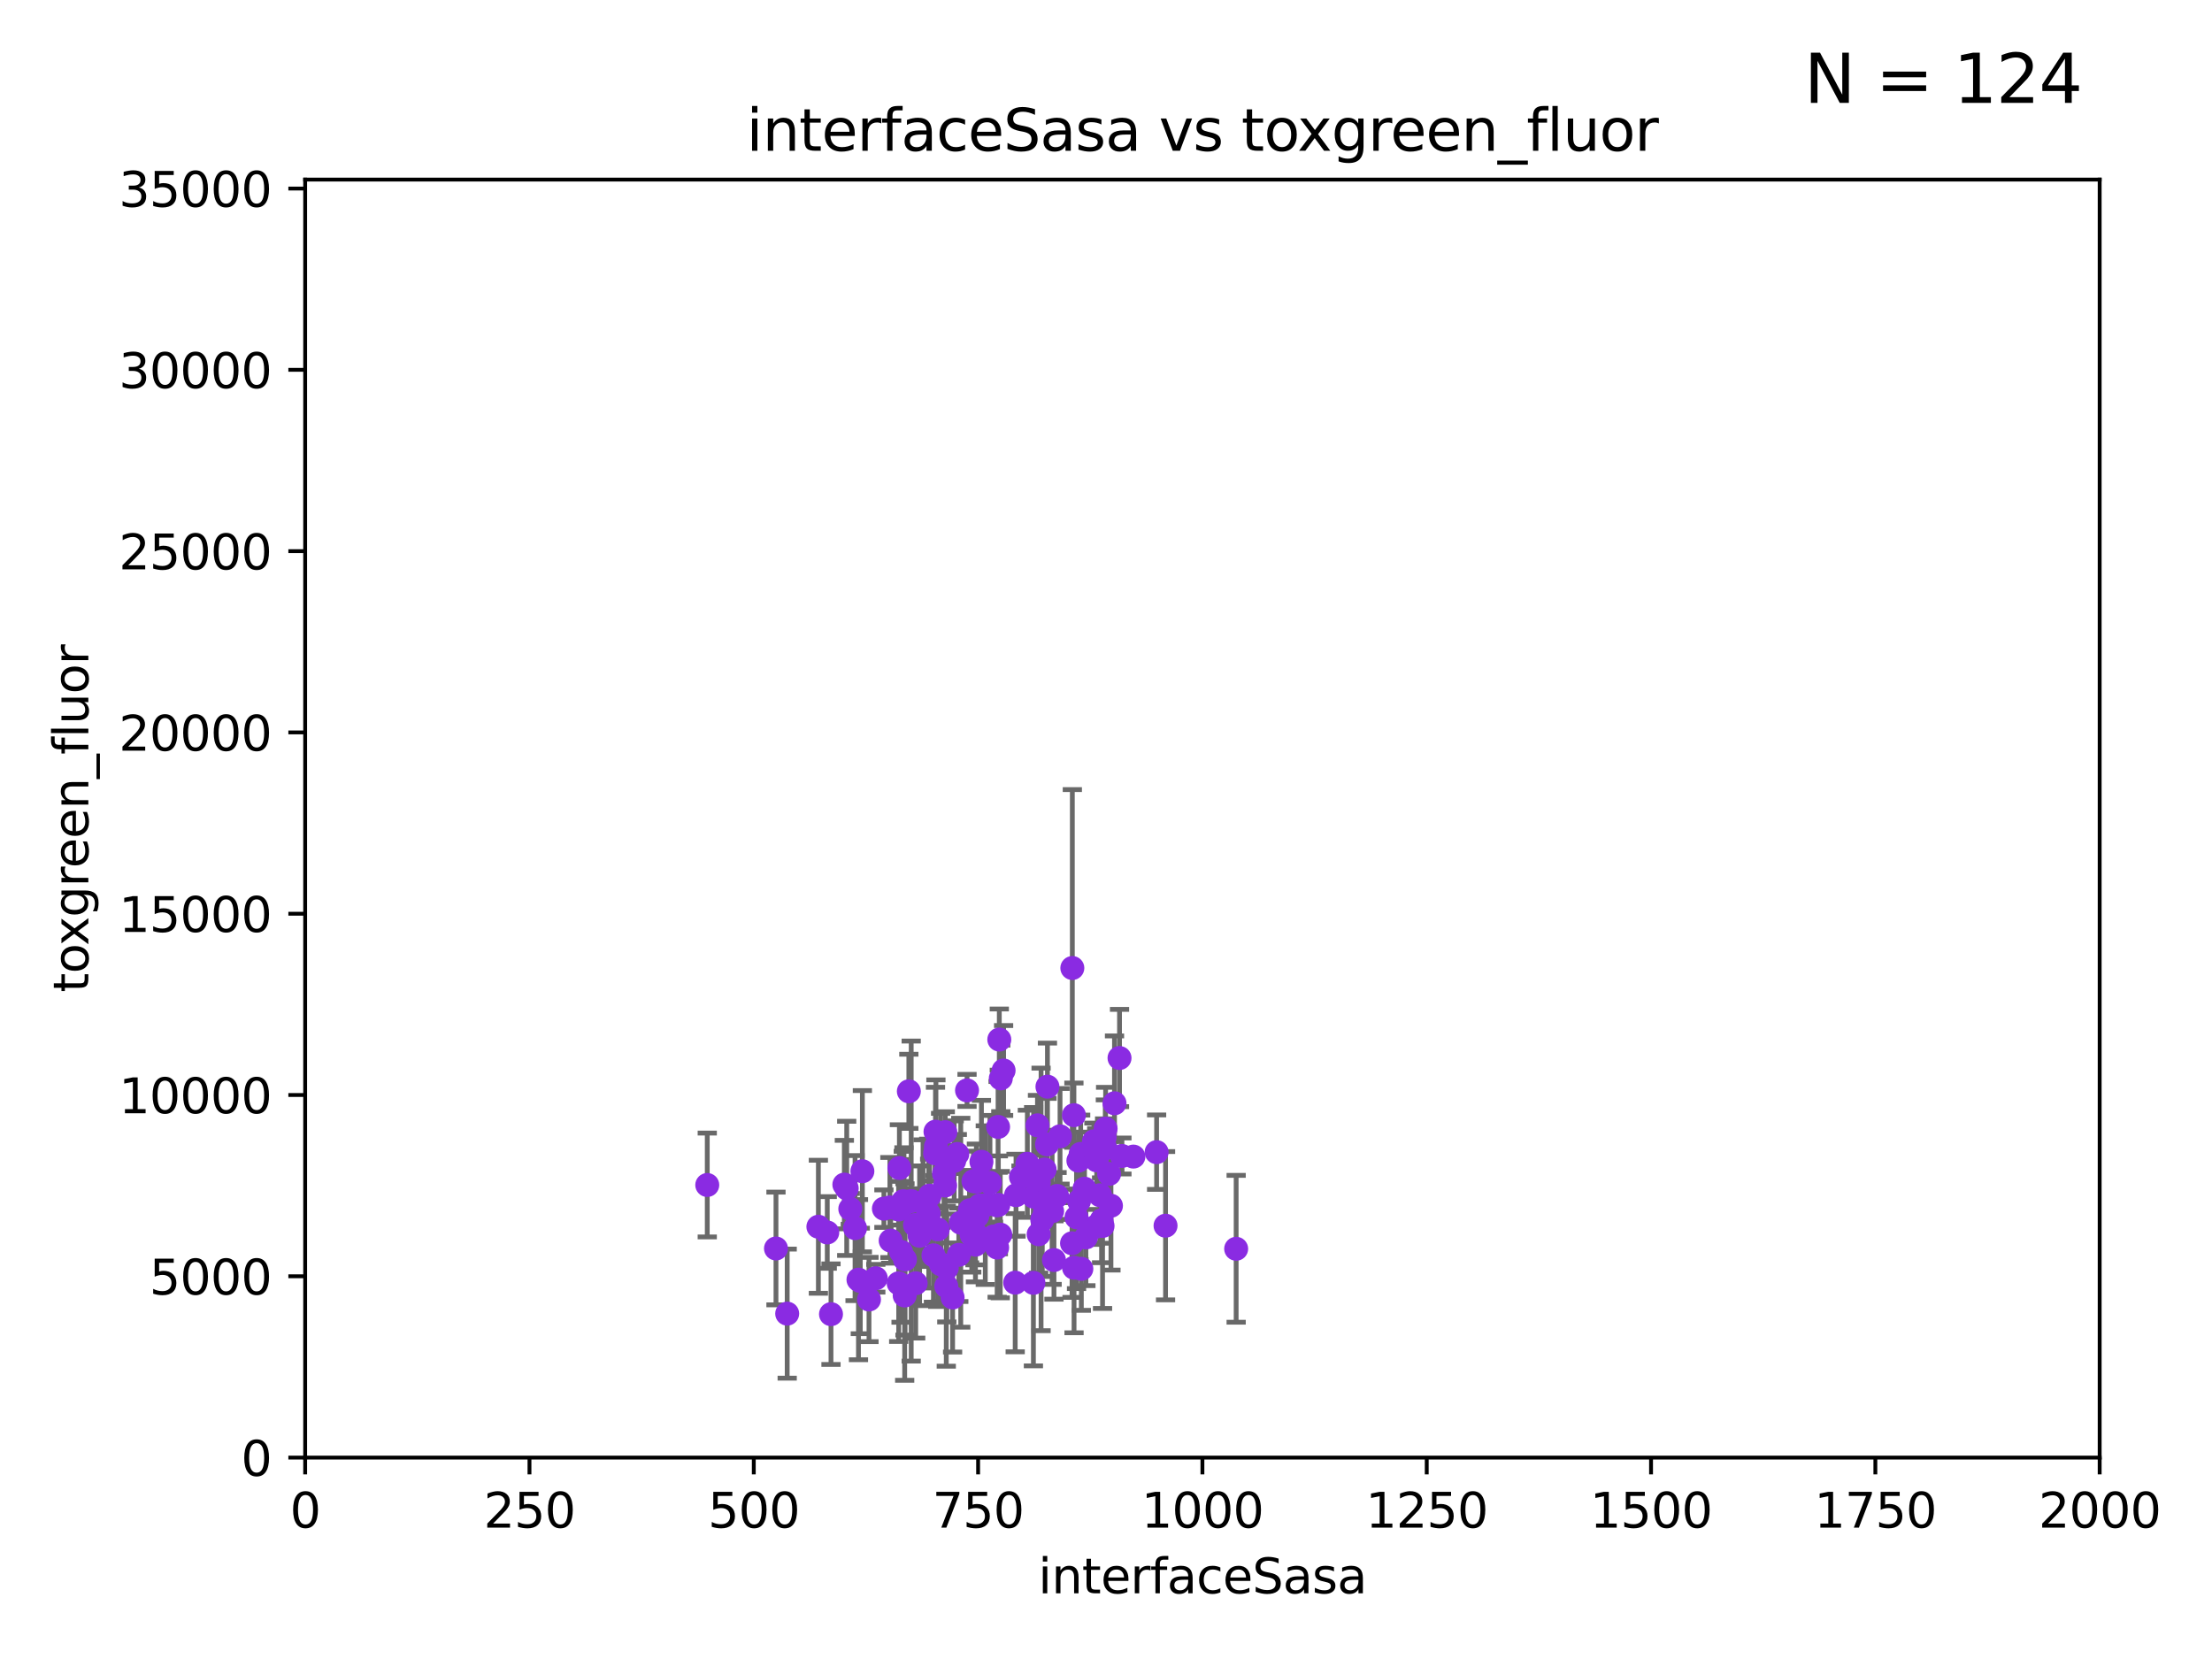 <?xml version="1.0" encoding="utf-8" standalone="no"?>
<!DOCTYPE svg PUBLIC "-//W3C//DTD SVG 1.1//EN"
  "http://www.w3.org/Graphics/SVG/1.1/DTD/svg11.dtd">
<svg xmlns:xlink="http://www.w3.org/1999/xlink" width="460.8pt" height="345.6pt" viewBox="0 0 460.8 345.6" xmlns="http://www.w3.org/2000/svg" version="1.1">
 <defs>
  <style type="text/css">*{stroke-linejoin: round; stroke-linecap: butt}</style>
 </defs>
 <g id="figure_1">
  <g id="patch_1">
   <path d="M 0 345.6 
L 460.8 345.6 
L 460.8 0 
L 0 0 
z
" style="fill: #ffffff"/>
  </g>
  <g id="axes_1">
   <g id="patch_2">
    <path d="M 63.571 303.64 
L 437.4 303.64 
L 437.4 37.411 
L 63.571 37.411 
z
" style="fill: #ffffff"/>
   </g>
   <g id="PathCollection_1">
    <defs>
     <path id="m0107c29d94" d="M 0 1.118 
C 0.297 1.118 0.581 1 0.791 0.791 
C 1 0.581 1.118 0.297 1.118 0 
C 1.118 -0.297 1 -0.581 0.791 -0.791 
C 0.581 -1 0.297 -1.118 0 -1.118 
C -0.297 -1.118 -0.581 -1 -0.791 -0.791 
C -1 -0.581 -1.118 -0.297 -1.118 0 
C -1.118 0.297 -1 0.581 -0.791 0.791 
C -0.581 1 -0.297 1.118 0 1.118 
z
" style="stroke: #8a2be2"/>
    </defs>
    <g clip-path="url(#pe3e3bfb9ea)">
     <use xlink:href="#m0107c29d94" x="223.716" y="232.31" style="fill: #8a2be2; stroke: #8a2be2"/>
     <use xlink:href="#m0107c29d94" x="207.725" y="259.893" style="fill: #8a2be2; stroke: #8a2be2"/>
     <use xlink:href="#m0107c29d94" x="216.396" y="246.4" style="fill: #8a2be2; stroke: #8a2be2"/>
     <use xlink:href="#m0107c29d94" x="184.135" y="251.782" style="fill: #8a2be2; stroke: #8a2be2"/>
     <use xlink:href="#m0107c29d94" x="189.329" y="227.341" style="fill: #8a2be2; stroke: #8a2be2"/>
     <use xlink:href="#m0107c29d94" x="225.923" y="247.628" style="fill: #8a2be2; stroke: #8a2be2"/>
     <use xlink:href="#m0107c29d94" x="223.325" y="258.997" style="fill: #8a2be2; stroke: #8a2be2"/>
     <use xlink:href="#m0107c29d94" x="190.757" y="267.324" style="fill: #8a2be2; stroke: #8a2be2"/>
     <use xlink:href="#m0107c29d94" x="217.675" y="252.573" style="fill: #8a2be2; stroke: #8a2be2"/>
     <use xlink:href="#m0107c29d94" x="208.172" y="216.56" style="fill: #8a2be2; stroke: #8a2be2"/>
     <use xlink:href="#m0107c29d94" x="216.777" y="248.647" style="fill: #8a2be2; stroke: #8a2be2"/>
     <use xlink:href="#m0107c29d94" x="163.987" y="273.654" style="fill: #8a2be2; stroke: #8a2be2"/>
     <use xlink:href="#m0107c29d94" x="226.209" y="257.785" style="fill: #8a2be2; stroke: #8a2be2"/>
     <use xlink:href="#m0107c29d94" x="207.92" y="234.761" style="fill: #8a2be2; stroke: #8a2be2"/>
     <use xlink:href="#m0107c29d94" x="214.019" y="242.439" style="fill: #8a2be2; stroke: #8a2be2"/>
     <use xlink:href="#m0107c29d94" x="204.452" y="242.02" style="fill: #8a2be2; stroke: #8a2be2"/>
     <use xlink:href="#m0107c29d94" x="188.524" y="262.364" style="fill: #8a2be2; stroke: #8a2be2"/>
     <use xlink:href="#m0107c29d94" x="194.798" y="240.27" style="fill: #8a2be2; stroke: #8a2be2"/>
     <use xlink:href="#m0107c29d94" x="193.477" y="252.806" style="fill: #8a2be2; stroke: #8a2be2"/>
     <use xlink:href="#m0107c29d94" x="231.048" y="244.543" style="fill: #8a2be2; stroke: #8a2be2"/>
     <use xlink:href="#m0107c29d94" x="199.738" y="261.403" style="fill: #8a2be2; stroke: #8a2be2"/>
     <use xlink:href="#m0107c29d94" x="208.372" y="257.197" style="fill: #8a2be2; stroke: #8a2be2"/>
     <use xlink:href="#m0107c29d94" x="225.123" y="240.373" style="fill: #8a2be2; stroke: #8a2be2"/>
     <use xlink:href="#m0107c29d94" x="203.4" y="246.159" style="fill: #8a2be2; stroke: #8a2be2"/>
     <use xlink:href="#m0107c29d94" x="187.707" y="260.772" style="fill: #8a2be2; stroke: #8a2be2"/>
     <use xlink:href="#m0107c29d94" x="177.133" y="251.834" style="fill: #8a2be2; stroke: #8a2be2"/>
     <use xlink:href="#m0107c29d94" x="216.129" y="234.426" style="fill: #8a2be2; stroke: #8a2be2"/>
     <use xlink:href="#m0107c29d94" x="170.484" y="255.551" style="fill: #8a2be2; stroke: #8a2be2"/>
     <use xlink:href="#m0107c29d94" x="208.484" y="224.65" style="fill: #8a2be2; stroke: #8a2be2"/>
     <use xlink:href="#m0107c29d94" x="191.57" y="257.436" style="fill: #8a2be2; stroke: #8a2be2"/>
     <use xlink:href="#m0107c29d94" x="206.963" y="257.586" style="fill: #8a2be2; stroke: #8a2be2"/>
     <use xlink:href="#m0107c29d94" x="176.387" y="247.558" style="fill: #8a2be2; stroke: #8a2be2"/>
     <use xlink:href="#m0107c29d94" x="188.462" y="269.873" style="fill: #8a2be2; stroke: #8a2be2"/>
     <use xlink:href="#m0107c29d94" x="229.166" y="248.988" style="fill: #8a2be2; stroke: #8a2be2"/>
     <use xlink:href="#m0107c29d94" x="185.542" y="258.439" style="fill: #8a2be2; stroke: #8a2be2"/>
     <use xlink:href="#m0107c29d94" x="147.335" y="246.857" style="fill: #8a2be2; stroke: #8a2be2"/>
     <use xlink:href="#m0107c29d94" x="161.651" y="260.083" style="fill: #8a2be2; stroke: #8a2be2"/>
     <use xlink:href="#m0107c29d94" x="240.944" y="240.015" style="fill: #8a2be2; stroke: #8a2be2"/>
     <use xlink:href="#m0107c29d94" x="187.361" y="243.324" style="fill: #8a2be2; stroke: #8a2be2"/>
     <use xlink:href="#m0107c29d94" x="173.111" y="273.764" style="fill: #8a2be2; stroke: #8a2be2"/>
     <use xlink:href="#m0107c29d94" x="185.38" y="251.54" style="fill: #8a2be2; stroke: #8a2be2"/>
     <use xlink:href="#m0107c29d94" x="193.66" y="249.077" style="fill: #8a2be2; stroke: #8a2be2"/>
     <use xlink:href="#m0107c29d94" x="217.619" y="243.623" style="fill: #8a2be2; stroke: #8a2be2"/>
     <use xlink:href="#m0107c29d94" x="175.894" y="246.774" style="fill: #8a2be2; stroke: #8a2be2"/>
     <use xlink:href="#m0107c29d94" x="217.125" y="254.093" style="fill: #8a2be2; stroke: #8a2be2"/>
     <use xlink:href="#m0107c29d94" x="219.174" y="252.305" style="fill: #8a2be2; stroke: #8a2be2"/>
     <use xlink:href="#m0107c29d94" x="220.209" y="249.139" style="fill: #8a2be2; stroke: #8a2be2"/>
     <use xlink:href="#m0107c29d94" x="189.821" y="250.206" style="fill: #8a2be2; stroke: #8a2be2"/>
     <use xlink:href="#m0107c29d94" x="198.778" y="241.829" style="fill: #8a2be2; stroke: #8a2be2"/>
     <use xlink:href="#m0107c29d94" x="193.666" y="254.923" style="fill: #8a2be2; stroke: #8a2be2"/>
     <use xlink:href="#m0107c29d94" x="205.254" y="251.053" style="fill: #8a2be2; stroke: #8a2be2"/>
     <use xlink:href="#m0107c29d94" x="195.946" y="236.026" style="fill: #8a2be2; stroke: #8a2be2"/>
     <use xlink:href="#m0107c29d94" x="194.454" y="261.504" style="fill: #8a2be2; stroke: #8a2be2"/>
     <use xlink:href="#m0107c29d94" x="207.974" y="250.996" style="fill: #8a2be2; stroke: #8a2be2"/>
     <use xlink:href="#m0107c29d94" x="207.656" y="251.085" style="fill: #8a2be2; stroke: #8a2be2"/>
     <use xlink:href="#m0107c29d94" x="196.024" y="263.378" style="fill: #8a2be2; stroke: #8a2be2"/>
     <use xlink:href="#m0107c29d94" x="196.654" y="244.464" style="fill: #8a2be2; stroke: #8a2be2"/>
     <use xlink:href="#m0107c29d94" x="194.88" y="235.751" style="fill: #8a2be2; stroke: #8a2be2"/>
     <use xlink:href="#m0107c29d94" x="179.215" y="266.847" style="fill: #8a2be2; stroke: #8a2be2"/>
     <use xlink:href="#m0107c29d94" x="229.68" y="255.385" style="fill: #8a2be2; stroke: #8a2be2"/>
     <use xlink:href="#m0107c29d94" x="216.374" y="257.119" style="fill: #8a2be2; stroke: #8a2be2"/>
     <use xlink:href="#m0107c29d94" x="211.484" y="267.203" style="fill: #8a2be2; stroke: #8a2be2"/>
     <use xlink:href="#m0107c29d94" x="228.157" y="255.587" style="fill: #8a2be2; stroke: #8a2be2"/>
     <use xlink:href="#m0107c29d94" x="228.463" y="241.724" style="fill: #8a2be2; stroke: #8a2be2"/>
     <use xlink:href="#m0107c29d94" x="200.144" y="254.715" style="fill: #8a2be2; stroke: #8a2be2"/>
     <use xlink:href="#m0107c29d94" x="212.69" y="245.177" style="fill: #8a2be2; stroke: #8a2be2"/>
     <use xlink:href="#m0107c29d94" x="218.202" y="226.376" style="fill: #8a2be2; stroke: #8a2be2"/>
     <use xlink:href="#m0107c29d94" x="218.112" y="238.4" style="fill: #8a2be2; stroke: #8a2be2"/>
     <use xlink:href="#m0107c29d94" x="215.278" y="267.243" style="fill: #8a2be2; stroke: #8a2be2"/>
     <use xlink:href="#m0107c29d94" x="232.172" y="229.831" style="fill: #8a2be2; stroke: #8a2be2"/>
     <use xlink:href="#m0107c29d94" x="201.97" y="253.443" style="fill: #8a2be2; stroke: #8a2be2"/>
     <use xlink:href="#m0107c29d94" x="188.318" y="250.827" style="fill: #8a2be2; stroke: #8a2be2"/>
     <use xlink:href="#m0107c29d94" x="229.478" y="254.2" style="fill: #8a2be2; stroke: #8a2be2"/>
     <use xlink:href="#m0107c29d94" x="230.267" y="239.245" style="fill: #8a2be2; stroke: #8a2be2"/>
     <use xlink:href="#m0107c29d94" x="178.834" y="266.577" style="fill: #8a2be2; stroke: #8a2be2"/>
     <use xlink:href="#m0107c29d94" x="187.215" y="267.331" style="fill: #8a2be2; stroke: #8a2be2"/>
     <use xlink:href="#m0107c29d94" x="225.263" y="264.32" style="fill: #8a2be2; stroke: #8a2be2"/>
     <use xlink:href="#m0107c29d94" x="216.875" y="249.859" style="fill: #8a2be2; stroke: #8a2be2"/>
     <use xlink:href="#m0107c29d94" x="242.805" y="255.336" style="fill: #8a2be2; stroke: #8a2be2"/>
     <use xlink:href="#m0107c29d94" x="230.11" y="236.967" style="fill: #8a2be2; stroke: #8a2be2"/>
     <use xlink:href="#m0107c29d94" x="203.589" y="253.316" style="fill: #8a2be2; stroke: #8a2be2"/>
     <use xlink:href="#m0107c29d94" x="203.206" y="259.288" style="fill: #8a2be2; stroke: #8a2be2"/>
     <use xlink:href="#m0107c29d94" x="224.26" y="253.588" style="fill: #8a2be2; stroke: #8a2be2"/>
     <use xlink:href="#m0107c29d94" x="224.781" y="250.189" style="fill: #8a2be2; stroke: #8a2be2"/>
     <use xlink:href="#m0107c29d94" x="188.167" y="250.231" style="fill: #8a2be2; stroke: #8a2be2"/>
     <use xlink:href="#m0107c29d94" x="257.514" y="260.145" style="fill: #8a2be2; stroke: #8a2be2"/>
     <use xlink:href="#m0107c29d94" x="202.793" y="246.063" style="fill: #8a2be2; stroke: #8a2be2"/>
     <use xlink:href="#m0107c29d94" x="187.372" y="251.288" style="fill: #8a2be2; stroke: #8a2be2"/>
     <use xlink:href="#m0107c29d94" x="233.718" y="240.812" style="fill: #8a2be2; stroke: #8a2be2"/>
     <use xlink:href="#m0107c29d94" x="215.327" y="249.289" style="fill: #8a2be2; stroke: #8a2be2"/>
     <use xlink:href="#m0107c29d94" x="231.433" y="251.185" style="fill: #8a2be2; stroke: #8a2be2"/>
     <use xlink:href="#m0107c29d94" x="198.445" y="270.289" style="fill: #8a2be2; stroke: #8a2be2"/>
     <use xlink:href="#m0107c29d94" x="172.335" y="256.743" style="fill: #8a2be2; stroke: #8a2be2"/>
     <use xlink:href="#m0107c29d94" x="179.649" y="243.989" style="fill: #8a2be2; stroke: #8a2be2"/>
     <use xlink:href="#m0107c29d94" x="190.615" y="255.19" style="fill: #8a2be2; stroke: #8a2be2"/>
     <use xlink:href="#m0107c29d94" x="201.451" y="227.147" style="fill: #8a2be2; stroke: #8a2be2"/>
     <use xlink:href="#m0107c29d94" x="224.648" y="241.791" style="fill: #8a2be2; stroke: #8a2be2"/>
     <use xlink:href="#m0107c29d94" x="219.561" y="262.487" style="fill: #8a2be2; stroke: #8a2be2"/>
     <use xlink:href="#m0107c29d94" x="182.447" y="266.286" style="fill: #8a2be2; stroke: #8a2be2"/>
     <use xlink:href="#m0107c29d94" x="220.824" y="236.714" style="fill: #8a2be2; stroke: #8a2be2"/>
     <use xlink:href="#m0107c29d94" x="211.654" y="248.983" style="fill: #8a2be2; stroke: #8a2be2"/>
     <use xlink:href="#m0107c29d94" x="209.069" y="223.003" style="fill: #8a2be2; stroke: #8a2be2"/>
     <use xlink:href="#m0107c29d94" x="199.426" y="240.397" style="fill: #8a2be2; stroke: #8a2be2"/>
     <use xlink:href="#m0107c29d94" x="223.744" y="264.089" style="fill: #8a2be2; stroke: #8a2be2"/>
     <use xlink:href="#m0107c29d94" x="196.88" y="246.967" style="fill: #8a2be2; stroke: #8a2be2"/>
     <use xlink:href="#m0107c29d94" x="181.026" y="270.71" style="fill: #8a2be2; stroke: #8a2be2"/>
     <use xlink:href="#m0107c29d94" x="195.348" y="256.107" style="fill: #8a2be2; stroke: #8a2be2"/>
     <use xlink:href="#m0107c29d94" x="223.387" y="201.655" style="fill: #8a2be2; stroke: #8a2be2"/>
     <use xlink:href="#m0107c29d94" x="192.286" y="250.558" style="fill: #8a2be2; stroke: #8a2be2"/>
     <use xlink:href="#m0107c29d94" x="206.226" y="246.392" style="fill: #8a2be2; stroke: #8a2be2"/>
     <use xlink:href="#m0107c29d94" x="202.43" y="257.281" style="fill: #8a2be2; stroke: #8a2be2"/>
     <use xlink:href="#m0107c29d94" x="204.12" y="251.103" style="fill: #8a2be2; stroke: #8a2be2"/>
     <use xlink:href="#m0107c29d94" x="203.11" y="256.851" style="fill: #8a2be2; stroke: #8a2be2"/>
     <use xlink:href="#m0107c29d94" x="194.97" y="238.85" style="fill: #8a2be2; stroke: #8a2be2"/>
     <use xlink:href="#m0107c29d94" x="230.319" y="235.11" style="fill: #8a2be2; stroke: #8a2be2"/>
     <use xlink:href="#m0107c29d94" x="236.106" y="240.937" style="fill: #8a2be2; stroke: #8a2be2"/>
     <use xlink:href="#m0107c29d94" x="227.882" y="237.756" style="fill: #8a2be2; stroke: #8a2be2"/>
     <use xlink:href="#m0107c29d94" x="202.043" y="252.109" style="fill: #8a2be2; stroke: #8a2be2"/>
     <use xlink:href="#m0107c29d94" x="197.234" y="264.139" style="fill: #8a2be2; stroke: #8a2be2"/>
     <use xlink:href="#m0107c29d94" x="178.122" y="255.837" style="fill: #8a2be2; stroke: #8a2be2"/>
     <use xlink:href="#m0107c29d94" x="187.198" y="251.957" style="fill: #8a2be2; stroke: #8a2be2"/>
     <use xlink:href="#m0107c29d94" x="196.922" y="235.849" style="fill: #8a2be2; stroke: #8a2be2"/>
     <use xlink:href="#m0107c29d94" x="233.217" y="220.403" style="fill: #8a2be2; stroke: #8a2be2"/>
     <use xlink:href="#m0107c29d94" x="197.127" y="267.933" style="fill: #8a2be2; stroke: #8a2be2"/>
    </g>
   </g>
   <g id="matplotlib.axis_1">
    <g id="xtick_1">
     <g id="line2d_1">
      <defs>
       <path id="mbfd152f3b5" d="M 0 0 
L 0 3.5 
" style="stroke: #000000; stroke-width: 0.8"/>
      </defs>
      <g>
       <use xlink:href="#mbfd152f3b5" x="63.571" y="303.64" style="stroke: #000000; stroke-width: 0.8"/>
      </g>
     </g>
     <g id="text_1">
      <!-- 0 -->
      <g transform="translate(60.39 318.238)scale(0.1 -0.1)">
       <defs>
        <path id="DejaVuSans-30" d="M 2034 4250 
Q 1547 4250 1301 3770 
Q 1056 3291 1056 2328 
Q 1056 1369 1301 889 
Q 1547 409 2034 409 
Q 2525 409 2770 889 
Q 3016 1369 3016 2328 
Q 3016 3291 2770 3770 
Q 2525 4250 2034 4250 
z
M 2034 4750 
Q 2819 4750 3233 4129 
Q 3647 3509 3647 2328 
Q 3647 1150 3233 529 
Q 2819 -91 2034 -91 
Q 1250 -91 836 529 
Q 422 1150 422 2328 
Q 422 3509 836 4129 
Q 1250 4750 2034 4750 
z
" transform="scale(0.016)"/>
       </defs>
       <use xlink:href="#DejaVuSans-30"/>
      </g>
     </g>
    </g>
    <g id="xtick_2">
     <g id="line2d_2">
      <g>
       <use xlink:href="#mbfd152f3b5" x="110.3" y="303.64" style="stroke: #000000; stroke-width: 0.8"/>
      </g>
     </g>
     <g id="text_2">
      <!-- 250 -->
      <g transform="translate(100.756 318.238)scale(0.1 -0.1)">
       <defs>
        <path id="DejaVuSans-32" d="M 1228 531 
L 3431 531 
L 3431 0 
L 469 0 
L 469 531 
Q 828 903 1448 1529 
Q 2069 2156 2228 2338 
Q 2531 2678 2651 2914 
Q 2772 3150 2772 3378 
Q 2772 3750 2511 3984 
Q 2250 4219 1831 4219 
Q 1534 4219 1204 4116 
Q 875 4013 500 3803 
L 500 4441 
Q 881 4594 1212 4672 
Q 1544 4750 1819 4750 
Q 2544 4750 2975 4387 
Q 3406 4025 3406 3419 
Q 3406 3131 3298 2873 
Q 3191 2616 2906 2266 
Q 2828 2175 2409 1742 
Q 1991 1309 1228 531 
z
" transform="scale(0.016)"/>
        <path id="DejaVuSans-35" d="M 691 4666 
L 3169 4666 
L 3169 4134 
L 1269 4134 
L 1269 2991 
Q 1406 3038 1543 3061 
Q 1681 3084 1819 3084 
Q 2600 3084 3056 2656 
Q 3513 2228 3513 1497 
Q 3513 744 3044 326 
Q 2575 -91 1722 -91 
Q 1428 -91 1123 -41 
Q 819 9 494 109 
L 494 744 
Q 775 591 1075 516 
Q 1375 441 1709 441 
Q 2250 441 2565 725 
Q 2881 1009 2881 1497 
Q 2881 1984 2565 2268 
Q 2250 2553 1709 2553 
Q 1456 2553 1204 2497 
Q 953 2441 691 2322 
L 691 4666 
z
" transform="scale(0.016)"/>
       </defs>
       <use xlink:href="#DejaVuSans-32"/>
       <use xlink:href="#DejaVuSans-35" x="63.623"/>
       <use xlink:href="#DejaVuSans-30" x="127.246"/>
      </g>
     </g>
    </g>
    <g id="xtick_3">
     <g id="line2d_3">
      <g>
       <use xlink:href="#mbfd152f3b5" x="157.028" y="303.64" style="stroke: #000000; stroke-width: 0.8"/>
      </g>
     </g>
     <g id="text_3">
      <!-- 500 -->
      <g transform="translate(147.485 318.238)scale(0.1 -0.1)">
       <use xlink:href="#DejaVuSans-35"/>
       <use xlink:href="#DejaVuSans-30" x="63.623"/>
       <use xlink:href="#DejaVuSans-30" x="127.246"/>
      </g>
     </g>
    </g>
    <g id="xtick_4">
     <g id="line2d_4">
      <g>
       <use xlink:href="#mbfd152f3b5" x="203.757" y="303.64" style="stroke: #000000; stroke-width: 0.8"/>
      </g>
     </g>
     <g id="text_4">
      <!-- 750 -->
      <g transform="translate(194.213 318.238)scale(0.1 -0.1)">
       <defs>
        <path id="DejaVuSans-37" d="M 525 4666 
L 3525 4666 
L 3525 4397 
L 1831 0 
L 1172 0 
L 2766 4134 
L 525 4134 
L 525 4666 
z
" transform="scale(0.016)"/>
       </defs>
       <use xlink:href="#DejaVuSans-37"/>
       <use xlink:href="#DejaVuSans-35" x="63.623"/>
       <use xlink:href="#DejaVuSans-30" x="127.246"/>
      </g>
     </g>
    </g>
    <g id="xtick_5">
     <g id="line2d_5">
      <g>
       <use xlink:href="#mbfd152f3b5" x="250.486" y="303.64" style="stroke: #000000; stroke-width: 0.8"/>
      </g>
     </g>
     <g id="text_5">
      <!-- 1000 -->
      <g transform="translate(237.761 318.238)scale(0.1 -0.1)">
       <defs>
        <path id="DejaVuSans-31" d="M 794 531 
L 1825 531 
L 1825 4091 
L 703 3866 
L 703 4441 
L 1819 4666 
L 2450 4666 
L 2450 531 
L 3481 531 
L 3481 0 
L 794 0 
L 794 531 
z
" transform="scale(0.016)"/>
       </defs>
       <use xlink:href="#DejaVuSans-31"/>
       <use xlink:href="#DejaVuSans-30" x="63.623"/>
       <use xlink:href="#DejaVuSans-30" x="127.246"/>
       <use xlink:href="#DejaVuSans-30" x="190.869"/>
      </g>
     </g>
    </g>
    <g id="xtick_6">
     <g id="line2d_6">
      <g>
       <use xlink:href="#mbfd152f3b5" x="297.214" y="303.64" style="stroke: #000000; stroke-width: 0.8"/>
      </g>
     </g>
     <g id="text_6">
      <!-- 1250 -->
      <g transform="translate(284.489 318.238)scale(0.1 -0.1)">
       <use xlink:href="#DejaVuSans-31"/>
       <use xlink:href="#DejaVuSans-32" x="63.623"/>
       <use xlink:href="#DejaVuSans-35" x="127.246"/>
       <use xlink:href="#DejaVuSans-30" x="190.869"/>
      </g>
     </g>
    </g>
    <g id="xtick_7">
     <g id="line2d_7">
      <g>
       <use xlink:href="#mbfd152f3b5" x="343.943" y="303.64" style="stroke: #000000; stroke-width: 0.8"/>
      </g>
     </g>
     <g id="text_7">
      <!-- 1500 -->
      <g transform="translate(331.218 318.238)scale(0.1 -0.1)">
       <use xlink:href="#DejaVuSans-31"/>
       <use xlink:href="#DejaVuSans-35" x="63.623"/>
       <use xlink:href="#DejaVuSans-30" x="127.246"/>
       <use xlink:href="#DejaVuSans-30" x="190.869"/>
      </g>
     </g>
    </g>
    <g id="xtick_8">
     <g id="line2d_8">
      <g>
       <use xlink:href="#mbfd152f3b5" x="390.671" y="303.64" style="stroke: #000000; stroke-width: 0.8"/>
      </g>
     </g>
     <g id="text_8">
      <!-- 1750 -->
      <g transform="translate(377.946 318.238)scale(0.1 -0.1)">
       <use xlink:href="#DejaVuSans-31"/>
       <use xlink:href="#DejaVuSans-37" x="63.623"/>
       <use xlink:href="#DejaVuSans-35" x="127.246"/>
       <use xlink:href="#DejaVuSans-30" x="190.869"/>
      </g>
     </g>
    </g>
    <g id="xtick_9">
     <g id="line2d_9">
      <g>
       <use xlink:href="#mbfd152f3b5" x="437.4" y="303.64" style="stroke: #000000; stroke-width: 0.8"/>
      </g>
     </g>
     <g id="text_9">
      <!-- 2000 -->
      <g transform="translate(424.675 318.238)scale(0.1 -0.1)">
       <use xlink:href="#DejaVuSans-32"/>
       <use xlink:href="#DejaVuSans-30" x="63.623"/>
       <use xlink:href="#DejaVuSans-30" x="127.246"/>
       <use xlink:href="#DejaVuSans-30" x="190.869"/>
      </g>
     </g>
    </g>
    <g id="text_10">
     <!-- interfaceSasa -->
     <g transform="translate(216.279 331.917)scale(0.1 -0.1)">
      <defs>
       <path id="DejaVuSans-69" d="M 603 3500 
L 1178 3500 
L 1178 0 
L 603 0 
L 603 3500 
z
M 603 4863 
L 1178 4863 
L 1178 4134 
L 603 4134 
L 603 4863 
z
" transform="scale(0.016)"/>
       <path id="DejaVuSans-6e" d="M 3513 2113 
L 3513 0 
L 2938 0 
L 2938 2094 
Q 2938 2591 2744 2837 
Q 2550 3084 2163 3084 
Q 1697 3084 1428 2787 
Q 1159 2491 1159 1978 
L 1159 0 
L 581 0 
L 581 3500 
L 1159 3500 
L 1159 2956 
Q 1366 3272 1645 3428 
Q 1925 3584 2291 3584 
Q 2894 3584 3203 3211 
Q 3513 2838 3513 2113 
z
" transform="scale(0.016)"/>
       <path id="DejaVuSans-74" d="M 1172 4494 
L 1172 3500 
L 2356 3500 
L 2356 3053 
L 1172 3053 
L 1172 1153 
Q 1172 725 1289 603 
Q 1406 481 1766 481 
L 2356 481 
L 2356 0 
L 1766 0 
Q 1100 0 847 248 
Q 594 497 594 1153 
L 594 3053 
L 172 3053 
L 172 3500 
L 594 3500 
L 594 4494 
L 1172 4494 
z
" transform="scale(0.016)"/>
       <path id="DejaVuSans-65" d="M 3597 1894 
L 3597 1613 
L 953 1613 
Q 991 1019 1311 708 
Q 1631 397 2203 397 
Q 2534 397 2845 478 
Q 3156 559 3463 722 
L 3463 178 
Q 3153 47 2828 -22 
Q 2503 -91 2169 -91 
Q 1331 -91 842 396 
Q 353 884 353 1716 
Q 353 2575 817 3079 
Q 1281 3584 2069 3584 
Q 2775 3584 3186 3129 
Q 3597 2675 3597 1894 
z
M 3022 2063 
Q 3016 2534 2758 2815 
Q 2500 3097 2075 3097 
Q 1594 3097 1305 2825 
Q 1016 2553 972 2059 
L 3022 2063 
z
" transform="scale(0.016)"/>
       <path id="DejaVuSans-72" d="M 2631 2963 
Q 2534 3019 2420 3045 
Q 2306 3072 2169 3072 
Q 1681 3072 1420 2755 
Q 1159 2438 1159 1844 
L 1159 0 
L 581 0 
L 581 3500 
L 1159 3500 
L 1159 2956 
Q 1341 3275 1631 3429 
Q 1922 3584 2338 3584 
Q 2397 3584 2469 3576 
Q 2541 3569 2628 3553 
L 2631 2963 
z
" transform="scale(0.016)"/>
       <path id="DejaVuSans-66" d="M 2375 4863 
L 2375 4384 
L 1825 4384 
Q 1516 4384 1395 4259 
Q 1275 4134 1275 3809 
L 1275 3500 
L 2222 3500 
L 2222 3053 
L 1275 3053 
L 1275 0 
L 697 0 
L 697 3053 
L 147 3053 
L 147 3500 
L 697 3500 
L 697 3744 
Q 697 4328 969 4595 
Q 1241 4863 1831 4863 
L 2375 4863 
z
" transform="scale(0.016)"/>
       <path id="DejaVuSans-61" d="M 2194 1759 
Q 1497 1759 1228 1600 
Q 959 1441 959 1056 
Q 959 750 1161 570 
Q 1363 391 1709 391 
Q 2188 391 2477 730 
Q 2766 1069 2766 1631 
L 2766 1759 
L 2194 1759 
z
M 3341 1997 
L 3341 0 
L 2766 0 
L 2766 531 
Q 2569 213 2275 61 
Q 1981 -91 1556 -91 
Q 1019 -91 701 211 
Q 384 513 384 1019 
Q 384 1609 779 1909 
Q 1175 2209 1959 2209 
L 2766 2209 
L 2766 2266 
Q 2766 2663 2505 2880 
Q 2244 3097 1772 3097 
Q 1472 3097 1187 3025 
Q 903 2953 641 2809 
L 641 3341 
Q 956 3463 1253 3523 
Q 1550 3584 1831 3584 
Q 2591 3584 2966 3190 
Q 3341 2797 3341 1997 
z
" transform="scale(0.016)"/>
       <path id="DejaVuSans-63" d="M 3122 3366 
L 3122 2828 
Q 2878 2963 2633 3030 
Q 2388 3097 2138 3097 
Q 1578 3097 1268 2742 
Q 959 2388 959 1747 
Q 959 1106 1268 751 
Q 1578 397 2138 397 
Q 2388 397 2633 464 
Q 2878 531 3122 666 
L 3122 134 
Q 2881 22 2623 -34 
Q 2366 -91 2075 -91 
Q 1284 -91 818 406 
Q 353 903 353 1747 
Q 353 2603 823 3093 
Q 1294 3584 2113 3584 
Q 2378 3584 2631 3529 
Q 2884 3475 3122 3366 
z
" transform="scale(0.016)"/>
       <path id="DejaVuSans-53" d="M 3425 4513 
L 3425 3897 
Q 3066 4069 2747 4153 
Q 2428 4238 2131 4238 
Q 1616 4238 1336 4038 
Q 1056 3838 1056 3469 
Q 1056 3159 1242 3001 
Q 1428 2844 1947 2747 
L 2328 2669 
Q 3034 2534 3370 2195 
Q 3706 1856 3706 1288 
Q 3706 609 3251 259 
Q 2797 -91 1919 -91 
Q 1588 -91 1214 -16 
Q 841 59 441 206 
L 441 856 
Q 825 641 1194 531 
Q 1563 422 1919 422 
Q 2459 422 2753 634 
Q 3047 847 3047 1241 
Q 3047 1584 2836 1778 
Q 2625 1972 2144 2069 
L 1759 2144 
Q 1053 2284 737 2584 
Q 422 2884 422 3419 
Q 422 4038 858 4394 
Q 1294 4750 2059 4750 
Q 2388 4750 2728 4690 
Q 3069 4631 3425 4513 
z
" transform="scale(0.016)"/>
       <path id="DejaVuSans-73" d="M 2834 3397 
L 2834 2853 
Q 2591 2978 2328 3040 
Q 2066 3103 1784 3103 
Q 1356 3103 1142 2972 
Q 928 2841 928 2578 
Q 928 2378 1081 2264 
Q 1234 2150 1697 2047 
L 1894 2003 
Q 2506 1872 2764 1633 
Q 3022 1394 3022 966 
Q 3022 478 2636 193 
Q 2250 -91 1575 -91 
Q 1294 -91 989 -36 
Q 684 19 347 128 
L 347 722 
Q 666 556 975 473 
Q 1284 391 1588 391 
Q 1994 391 2212 530 
Q 2431 669 2431 922 
Q 2431 1156 2273 1281 
Q 2116 1406 1581 1522 
L 1381 1569 
Q 847 1681 609 1914 
Q 372 2147 372 2553 
Q 372 3047 722 3315 
Q 1072 3584 1716 3584 
Q 2034 3584 2315 3537 
Q 2597 3491 2834 3397 
z
" transform="scale(0.016)"/>
      </defs>
      <use xlink:href="#DejaVuSans-69"/>
      <use xlink:href="#DejaVuSans-6e" x="27.783"/>
      <use xlink:href="#DejaVuSans-74" x="91.162"/>
      <use xlink:href="#DejaVuSans-65" x="130.371"/>
      <use xlink:href="#DejaVuSans-72" x="191.895"/>
      <use xlink:href="#DejaVuSans-66" x="233.008"/>
      <use xlink:href="#DejaVuSans-61" x="268.213"/>
      <use xlink:href="#DejaVuSans-63" x="329.492"/>
      <use xlink:href="#DejaVuSans-65" x="384.473"/>
      <use xlink:href="#DejaVuSans-53" x="445.996"/>
      <use xlink:href="#DejaVuSans-61" x="509.473"/>
      <use xlink:href="#DejaVuSans-73" x="570.752"/>
      <use xlink:href="#DejaVuSans-61" x="622.852"/>
     </g>
    </g>
   </g>
   <g id="matplotlib.axis_2">
    <g id="ytick_1">
     <g id="line2d_10">
      <defs>
       <path id="ma48cb664f1" d="M 0 0 
L -3.5 0 
" style="stroke: #000000; stroke-width: 0.8"/>
      </defs>
      <g>
       <use xlink:href="#ma48cb664f1" x="63.571" y="303.64" style="stroke: #000000; stroke-width: 0.8"/>
      </g>
     </g>
     <g id="text_11">
      <!-- 0 -->
      <g transform="translate(50.209 307.439)scale(0.1 -0.1)">
       <use xlink:href="#DejaVuSans-30"/>
      </g>
     </g>
    </g>
    <g id="ytick_2">
     <g id="line2d_11">
      <g>
       <use xlink:href="#ma48cb664f1" x="63.571" y="265.874" style="stroke: #000000; stroke-width: 0.8"/>
      </g>
     </g>
     <g id="text_12">
      <!-- 5000 -->
      <g transform="translate(31.121 269.673)scale(0.1 -0.1)">
       <use xlink:href="#DejaVuSans-35"/>
       <use xlink:href="#DejaVuSans-30" x="63.623"/>
       <use xlink:href="#DejaVuSans-30" x="127.246"/>
       <use xlink:href="#DejaVuSans-30" x="190.869"/>
      </g>
     </g>
    </g>
    <g id="ytick_3">
     <g id="line2d_12">
      <g>
       <use xlink:href="#ma48cb664f1" x="63.571" y="228.108" style="stroke: #000000; stroke-width: 0.8"/>
      </g>
     </g>
     <g id="text_13">
      <!-- 10000 -->
      <g transform="translate(24.759 231.907)scale(0.1 -0.1)">
       <use xlink:href="#DejaVuSans-31"/>
       <use xlink:href="#DejaVuSans-30" x="63.623"/>
       <use xlink:href="#DejaVuSans-30" x="127.246"/>
       <use xlink:href="#DejaVuSans-30" x="190.869"/>
       <use xlink:href="#DejaVuSans-30" x="254.492"/>
      </g>
     </g>
    </g>
    <g id="ytick_4">
     <g id="line2d_13">
      <g>
       <use xlink:href="#ma48cb664f1" x="63.571" y="190.342" style="stroke: #000000; stroke-width: 0.8"/>
      </g>
     </g>
     <g id="text_14">
      <!-- 15000 -->
      <g transform="translate(24.759 194.141)scale(0.1 -0.1)">
       <use xlink:href="#DejaVuSans-31"/>
       <use xlink:href="#DejaVuSans-35" x="63.623"/>
       <use xlink:href="#DejaVuSans-30" x="127.246"/>
       <use xlink:href="#DejaVuSans-30" x="190.869"/>
       <use xlink:href="#DejaVuSans-30" x="254.492"/>
      </g>
     </g>
    </g>
    <g id="ytick_5">
     <g id="line2d_14">
      <g>
       <use xlink:href="#ma48cb664f1" x="63.571" y="152.576" style="stroke: #000000; stroke-width: 0.8"/>
      </g>
     </g>
     <g id="text_15">
      <!-- 20000 -->
      <g transform="translate(24.759 156.375)scale(0.1 -0.1)">
       <use xlink:href="#DejaVuSans-32"/>
       <use xlink:href="#DejaVuSans-30" x="63.623"/>
       <use xlink:href="#DejaVuSans-30" x="127.246"/>
       <use xlink:href="#DejaVuSans-30" x="190.869"/>
       <use xlink:href="#DejaVuSans-30" x="254.492"/>
      </g>
     </g>
    </g>
    <g id="ytick_6">
     <g id="line2d_15">
      <g>
       <use xlink:href="#ma48cb664f1" x="63.571" y="114.81" style="stroke: #000000; stroke-width: 0.8"/>
      </g>
     </g>
     <g id="text_16">
      <!-- 25000 -->
      <g transform="translate(24.759 118.609)scale(0.1 -0.1)">
       <use xlink:href="#DejaVuSans-32"/>
       <use xlink:href="#DejaVuSans-35" x="63.623"/>
       <use xlink:href="#DejaVuSans-30" x="127.246"/>
       <use xlink:href="#DejaVuSans-30" x="190.869"/>
       <use xlink:href="#DejaVuSans-30" x="254.492"/>
      </g>
     </g>
    </g>
    <g id="ytick_7">
     <g id="line2d_16">
      <g>
       <use xlink:href="#ma48cb664f1" x="63.571" y="77.044" style="stroke: #000000; stroke-width: 0.8"/>
      </g>
     </g>
     <g id="text_17">
      <!-- 30000 -->
      <g transform="translate(24.759 80.844)scale(0.1 -0.1)">
       <defs>
        <path id="DejaVuSans-33" d="M 2597 2516 
Q 3050 2419 3304 2112 
Q 3559 1806 3559 1356 
Q 3559 666 3084 287 
Q 2609 -91 1734 -91 
Q 1441 -91 1130 -33 
Q 819 25 488 141 
L 488 750 
Q 750 597 1062 519 
Q 1375 441 1716 441 
Q 2309 441 2620 675 
Q 2931 909 2931 1356 
Q 2931 1769 2642 2001 
Q 2353 2234 1838 2234 
L 1294 2234 
L 1294 2753 
L 1863 2753 
Q 2328 2753 2575 2939 
Q 2822 3125 2822 3475 
Q 2822 3834 2567 4026 
Q 2313 4219 1838 4219 
Q 1578 4219 1281 4162 
Q 984 4106 628 3988 
L 628 4550 
Q 988 4650 1302 4700 
Q 1616 4750 1894 4750 
Q 2613 4750 3031 4423 
Q 3450 4097 3450 3541 
Q 3450 3153 3228 2886 
Q 3006 2619 2597 2516 
z
" transform="scale(0.016)"/>
       </defs>
       <use xlink:href="#DejaVuSans-33"/>
       <use xlink:href="#DejaVuSans-30" x="63.623"/>
       <use xlink:href="#DejaVuSans-30" x="127.246"/>
       <use xlink:href="#DejaVuSans-30" x="190.869"/>
       <use xlink:href="#DejaVuSans-30" x="254.492"/>
      </g>
     </g>
    </g>
    <g id="ytick_8">
     <g id="line2d_17">
      <g>
       <use xlink:href="#ma48cb664f1" x="63.571" y="39.278" style="stroke: #000000; stroke-width: 0.8"/>
      </g>
     </g>
     <g id="text_18">
      <!-- 35000 -->
      <g transform="translate(24.759 43.078)scale(0.1 -0.1)">
       <use xlink:href="#DejaVuSans-33"/>
       <use xlink:href="#DejaVuSans-35" x="63.623"/>
       <use xlink:href="#DejaVuSans-30" x="127.246"/>
       <use xlink:href="#DejaVuSans-30" x="190.869"/>
       <use xlink:href="#DejaVuSans-30" x="254.492"/>
      </g>
     </g>
    </g>
    <g id="text_19">
     <!-- toxgreen_fluor -->
     <g transform="translate(18.401 206.72)rotate(-90)scale(0.1 -0.1)">
      <defs>
       <path id="DejaVuSans-6f" d="M 1959 3097 
Q 1497 3097 1228 2736 
Q 959 2375 959 1747 
Q 959 1119 1226 758 
Q 1494 397 1959 397 
Q 2419 397 2687 759 
Q 2956 1122 2956 1747 
Q 2956 2369 2687 2733 
Q 2419 3097 1959 3097 
z
M 1959 3584 
Q 2709 3584 3137 3096 
Q 3566 2609 3566 1747 
Q 3566 888 3137 398 
Q 2709 -91 1959 -91 
Q 1206 -91 779 398 
Q 353 888 353 1747 
Q 353 2609 779 3096 
Q 1206 3584 1959 3584 
z
" transform="scale(0.016)"/>
       <path id="DejaVuSans-78" d="M 3513 3500 
L 2247 1797 
L 3578 0 
L 2900 0 
L 1881 1375 
L 863 0 
L 184 0 
L 1544 1831 
L 300 3500 
L 978 3500 
L 1906 2253 
L 2834 3500 
L 3513 3500 
z
" transform="scale(0.016)"/>
       <path id="DejaVuSans-67" d="M 2906 1791 
Q 2906 2416 2648 2759 
Q 2391 3103 1925 3103 
Q 1463 3103 1205 2759 
Q 947 2416 947 1791 
Q 947 1169 1205 825 
Q 1463 481 1925 481 
Q 2391 481 2648 825 
Q 2906 1169 2906 1791 
z
M 3481 434 
Q 3481 -459 3084 -895 
Q 2688 -1331 1869 -1331 
Q 1566 -1331 1297 -1286 
Q 1028 -1241 775 -1147 
L 775 -588 
Q 1028 -725 1275 -790 
Q 1522 -856 1778 -856 
Q 2344 -856 2625 -561 
Q 2906 -266 2906 331 
L 2906 616 
Q 2728 306 2450 153 
Q 2172 0 1784 0 
Q 1141 0 747 490 
Q 353 981 353 1791 
Q 353 2603 747 3093 
Q 1141 3584 1784 3584 
Q 2172 3584 2450 3431 
Q 2728 3278 2906 2969 
L 2906 3500 
L 3481 3500 
L 3481 434 
z
" transform="scale(0.016)"/>
       <path id="DejaVuSans-5f" d="M 3263 -1063 
L 3263 -1509 
L -63 -1509 
L -63 -1063 
L 3263 -1063 
z
" transform="scale(0.016)"/>
       <path id="DejaVuSans-6c" d="M 603 4863 
L 1178 4863 
L 1178 0 
L 603 0 
L 603 4863 
z
" transform="scale(0.016)"/>
       <path id="DejaVuSans-75" d="M 544 1381 
L 544 3500 
L 1119 3500 
L 1119 1403 
Q 1119 906 1312 657 
Q 1506 409 1894 409 
Q 2359 409 2629 706 
Q 2900 1003 2900 1516 
L 2900 3500 
L 3475 3500 
L 3475 0 
L 2900 0 
L 2900 538 
Q 2691 219 2414 64 
Q 2138 -91 1772 -91 
Q 1169 -91 856 284 
Q 544 659 544 1381 
z
M 1991 3584 
L 1991 3584 
z
" transform="scale(0.016)"/>
      </defs>
      <use xlink:href="#DejaVuSans-74"/>
      <use xlink:href="#DejaVuSans-6f" x="39.209"/>
      <use xlink:href="#DejaVuSans-78" x="97.266"/>
      <use xlink:href="#DejaVuSans-67" x="156.445"/>
      <use xlink:href="#DejaVuSans-72" x="219.922"/>
      <use xlink:href="#DejaVuSans-65" x="258.785"/>
      <use xlink:href="#DejaVuSans-65" x="320.309"/>
      <use xlink:href="#DejaVuSans-6e" x="381.832"/>
      <use xlink:href="#DejaVuSans-5f" x="445.211"/>
      <use xlink:href="#DejaVuSans-66" x="495.211"/>
      <use xlink:href="#DejaVuSans-6c" x="530.416"/>
      <use xlink:href="#DejaVuSans-75" x="558.199"/>
      <use xlink:href="#DejaVuSans-6f" x="621.578"/>
      <use xlink:href="#DejaVuSans-72" x="682.76"/>
     </g>
    </g>
   </g>
   <g id="LineCollection_1">
    <path d="M 223.716 239.007 
L 223.716 225.614 
" clip-path="url(#pe3e3bfb9ea)" style="fill: none; stroke: #696969"/>
    <path d="M 207.725 270.234 
L 207.725 249.552 
" clip-path="url(#pe3e3bfb9ea)" style="fill: none; stroke: #696969"/>
    <path d="M 216.396 247.654 
L 216.396 245.147 
" clip-path="url(#pe3e3bfb9ea)" style="fill: none; stroke: #696969"/>
    <path d="M 184.135 255.687 
L 184.135 247.876 
" clip-path="url(#pe3e3bfb9ea)" style="fill: none; stroke: #696969"/>
    <path d="M 189.329 235.062 
L 189.329 219.619 
" clip-path="url(#pe3e3bfb9ea)" style="fill: none; stroke: #696969"/>
    <path d="M 225.923 257.12 
L 225.923 238.137 
" clip-path="url(#pe3e3bfb9ea)" style="fill: none; stroke: #696969"/>
    <path d="M 223.325 270.265 
L 223.325 247.729 
" clip-path="url(#pe3e3bfb9ea)" style="fill: none; stroke: #696969"/>
    <path d="M 190.757 278.75 
L 190.757 255.899 
" clip-path="url(#pe3e3bfb9ea)" style="fill: none; stroke: #696969"/>
    <path d="M 217.675 257.444 
L 217.675 247.702 
" clip-path="url(#pe3e3bfb9ea)" style="fill: none; stroke: #696969"/>
    <path d="M 208.172 222.93 
L 208.172 210.191 
" clip-path="url(#pe3e3bfb9ea)" style="fill: none; stroke: #696969"/>
    <path d="M 216.777 253.308 
L 216.777 243.986 
" clip-path="url(#pe3e3bfb9ea)" style="fill: none; stroke: #696969"/>
    <path d="M 163.987 287.098 
L 163.987 260.21 
" clip-path="url(#pe3e3bfb9ea)" style="fill: none; stroke: #696969"/>
    <path d="M 226.209 267.825 
L 226.209 247.745 
" clip-path="url(#pe3e3bfb9ea)" style="fill: none; stroke: #696969"/>
    <path d="M 207.92 244.218 
L 207.92 225.305 
" clip-path="url(#pe3e3bfb9ea)" style="fill: none; stroke: #696969"/>
    <path d="M 214.019 253.597 
L 214.019 231.282 
" clip-path="url(#pe3e3bfb9ea)" style="fill: none; stroke: #696969"/>
    <path d="M 204.452 254.811 
L 204.452 229.229 
" clip-path="url(#pe3e3bfb9ea)" style="fill: none; stroke: #696969"/>
    <path d="M 188.524 278.124 
L 188.524 246.604 
" clip-path="url(#pe3e3bfb9ea)" style="fill: none; stroke: #696969"/>
    <path d="M 194.798 244.887 
L 194.798 235.653 
" clip-path="url(#pe3e3bfb9ea)" style="fill: none; stroke: #696969"/>
    <path d="M 193.477 268.315 
L 193.477 237.296 
" clip-path="url(#pe3e3bfb9ea)" style="fill: none; stroke: #696969"/>
    <path d="M 231.048 251.294 
L 231.048 237.793 
" clip-path="url(#pe3e3bfb9ea)" style="fill: none; stroke: #696969"/>
    <path d="M 199.738 271.132 
L 199.738 251.674 
" clip-path="url(#pe3e3bfb9ea)" style="fill: none; stroke: #696969"/>
    <path d="M 208.372 270.364 
L 208.372 244.03 
" clip-path="url(#pe3e3bfb9ea)" style="fill: none; stroke: #696969"/>
    <path d="M 225.123 248.455 
L 225.123 232.291 
" clip-path="url(#pe3e3bfb9ea)" style="fill: none; stroke: #696969"/>
    <path d="M 203.4 254.002 
L 203.4 238.316 
" clip-path="url(#pe3e3bfb9ea)" style="fill: none; stroke: #696969"/>
    <path d="M 187.707 275.447 
L 187.707 246.097 
" clip-path="url(#pe3e3bfb9ea)" style="fill: none; stroke: #696969"/>
    <path d="M 177.133 255.036 
L 177.133 248.632 
" clip-path="url(#pe3e3bfb9ea)" style="fill: none; stroke: #696969"/>
    <path d="M 216.129 240.667 
L 216.129 228.186 
" clip-path="url(#pe3e3bfb9ea)" style="fill: none; stroke: #696969"/>
    <path d="M 170.484 269.405 
L 170.484 241.696 
" clip-path="url(#pe3e3bfb9ea)" style="fill: none; stroke: #696969"/>
    <path d="M 208.484 231.578 
L 208.484 217.723 
" clip-path="url(#pe3e3bfb9ea)" style="fill: none; stroke: #696969"/>
    <path d="M 191.57 271.986 
L 191.57 242.886 
" clip-path="url(#pe3e3bfb9ea)" style="fill: none; stroke: #696969"/>
    <path d="M 206.963 260.591 
L 206.963 254.581 
" clip-path="url(#pe3e3bfb9ea)" style="fill: none; stroke: #696969"/>
    <path d="M 176.387 261.536 
L 176.387 233.581 
" clip-path="url(#pe3e3bfb9ea)" style="fill: none; stroke: #696969"/>
    <path d="M 188.462 287.538 
L 188.462 252.209 
" clip-path="url(#pe3e3bfb9ea)" style="fill: none; stroke: #696969"/>
    <path d="M 229.166 258.984 
L 229.166 238.992 
" clip-path="url(#pe3e3bfb9ea)" style="fill: none; stroke: #696969"/>
    <path d="M 185.542 263.142 
L 185.542 253.736 
" clip-path="url(#pe3e3bfb9ea)" style="fill: none; stroke: #696969"/>
    <path d="M 147.335 257.672 
L 147.335 236.041 
" clip-path="url(#pe3e3bfb9ea)" style="fill: none; stroke: #696969"/>
    <path d="M 161.651 271.823 
L 161.651 248.342 
" clip-path="url(#pe3e3bfb9ea)" style="fill: none; stroke: #696969"/>
    <path d="M 240.944 247.77 
L 240.944 232.261 
" clip-path="url(#pe3e3bfb9ea)" style="fill: none; stroke: #696969"/>
    <path d="M 187.361 252.343 
L 187.361 234.305 
" clip-path="url(#pe3e3bfb9ea)" style="fill: none; stroke: #696969"/>
    <path d="M 173.111 284.24 
L 173.111 263.288 
" clip-path="url(#pe3e3bfb9ea)" style="fill: none; stroke: #696969"/>
    <path d="M 185.38 261.96 
L 185.38 241.119 
" clip-path="url(#pe3e3bfb9ea)" style="fill: none; stroke: #696969"/>
    <path d="M 193.66 256.69 
L 193.66 241.464 
" clip-path="url(#pe3e3bfb9ea)" style="fill: none; stroke: #696969"/>
    <path d="M 217.619 247.431 
L 217.619 239.815 
" clip-path="url(#pe3e3bfb9ea)" style="fill: none; stroke: #696969"/>
    <path d="M 175.894 255.988 
L 175.894 237.561 
" clip-path="url(#pe3e3bfb9ea)" style="fill: none; stroke: #696969"/>
    <path d="M 217.125 265.913 
L 217.125 242.273 
" clip-path="url(#pe3e3bfb9ea)" style="fill: none; stroke: #696969"/>
    <path d="M 219.174 267.561 
L 219.174 237.05 
" clip-path="url(#pe3e3bfb9ea)" style="fill: none; stroke: #696969"/>
    <path d="M 220.209 254.019 
L 220.209 244.26 
" clip-path="url(#pe3e3bfb9ea)" style="fill: none; stroke: #696969"/>
    <path d="M 189.821 283.542 
L 189.821 216.871 
" clip-path="url(#pe3e3bfb9ea)" style="fill: none; stroke: #696969"/>
    <path d="M 198.778 250.159 
L 198.778 233.5 
" clip-path="url(#pe3e3bfb9ea)" style="fill: none; stroke: #696969"/>
    <path d="M 193.666 263.825 
L 193.666 246.021 
" clip-path="url(#pe3e3bfb9ea)" style="fill: none; stroke: #696969"/>
    <path d="M 205.254 267.577 
L 205.254 234.529 
" clip-path="url(#pe3e3bfb9ea)" style="fill: none; stroke: #696969"/>
    <path d="M 195.946 240.124 
L 195.946 231.928 
" clip-path="url(#pe3e3bfb9ea)" style="fill: none; stroke: #696969"/>
    <path d="M 194.454 271.264 
L 194.454 251.744 
" clip-path="url(#pe3e3bfb9ea)" style="fill: none; stroke: #696969"/>
    <path d="M 207.974 261.193 
L 207.974 240.798 
" clip-path="url(#pe3e3bfb9ea)" style="fill: none; stroke: #696969"/>
    <path d="M 207.656 251.792 
L 207.656 250.378 
" clip-path="url(#pe3e3bfb9ea)" style="fill: none; stroke: #696969"/>
    <path d="M 196.024 271.073 
L 196.024 255.683 
" clip-path="url(#pe3e3bfb9ea)" style="fill: none; stroke: #696969"/>
    <path d="M 196.654 254.847 
L 196.654 234.081 
" clip-path="url(#pe3e3bfb9ea)" style="fill: none; stroke: #696969"/>
    <path d="M 194.88 244.996 
L 194.88 226.506 
" clip-path="url(#pe3e3bfb9ea)" style="fill: none; stroke: #696969"/>
    <path d="M 179.215 277.835 
L 179.215 255.858 
" clip-path="url(#pe3e3bfb9ea)" style="fill: none; stroke: #696969"/>
    <path d="M 229.68 272.571 
L 229.68 238.199 
" clip-path="url(#pe3e3bfb9ea)" style="fill: none; stroke: #696969"/>
    <path d="M 216.374 265.213 
L 216.374 249.024 
" clip-path="url(#pe3e3bfb9ea)" style="fill: none; stroke: #696969"/>
    <path d="M 211.484 281.602 
L 211.484 252.804 
" clip-path="url(#pe3e3bfb9ea)" style="fill: none; stroke: #696969"/>
    <path d="M 228.157 259.228 
L 228.157 251.947 
" clip-path="url(#pe3e3bfb9ea)" style="fill: none; stroke: #696969"/>
    <path d="M 228.463 248.35 
L 228.463 235.099 
" clip-path="url(#pe3e3bfb9ea)" style="fill: none; stroke: #696969"/>
    <path d="M 200.144 276.477 
L 200.144 232.952 
" clip-path="url(#pe3e3bfb9ea)" style="fill: none; stroke: #696969"/>
    <path d="M 212.69 247.465 
L 212.69 242.889 
" clip-path="url(#pe3e3bfb9ea)" style="fill: none; stroke: #696969"/>
    <path d="M 218.202 235.457 
L 218.202 217.295 
" clip-path="url(#pe3e3bfb9ea)" style="fill: none; stroke: #696969"/>
    <path d="M 218.112 247.985 
L 218.112 228.816 
" clip-path="url(#pe3e3bfb9ea)" style="fill: none; stroke: #696969"/>
    <path d="M 215.278 284.533 
L 215.278 249.954 
" clip-path="url(#pe3e3bfb9ea)" style="fill: none; stroke: #696969"/>
    <path d="M 232.172 243.859 
L 232.172 215.802 
" clip-path="url(#pe3e3bfb9ea)" style="fill: none; stroke: #696969"/>
    <path d="M 201.97 263.074 
L 201.97 243.812 
" clip-path="url(#pe3e3bfb9ea)" style="fill: none; stroke: #696969"/>
    <path d="M 188.318 262.563 
L 188.318 239.09 
" clip-path="url(#pe3e3bfb9ea)" style="fill: none; stroke: #696969"/>
    <path d="M 229.478 263.043 
L 229.478 245.358 
" clip-path="url(#pe3e3bfb9ea)" style="fill: none; stroke: #696969"/>
    <path d="M 230.267 249.364 
L 230.267 229.127 
" clip-path="url(#pe3e3bfb9ea)" style="fill: none; stroke: #696969"/>
    <path d="M 178.834 283.259 
L 178.834 249.894 
" clip-path="url(#pe3e3bfb9ea)" style="fill: none; stroke: #696969"/>
    <path d="M 187.215 279.46 
L 187.215 255.202 
" clip-path="url(#pe3e3bfb9ea)" style="fill: none; stroke: #696969"/>
    <path d="M 225.263 272.965 
L 225.263 255.675 
" clip-path="url(#pe3e3bfb9ea)" style="fill: none; stroke: #696969"/>
    <path d="M 216.875 277.206 
L 216.875 222.512 
" clip-path="url(#pe3e3bfb9ea)" style="fill: none; stroke: #696969"/>
    <path d="M 242.805 270.781 
L 242.805 239.89 
" clip-path="url(#pe3e3bfb9ea)" style="fill: none; stroke: #696969"/>
    <path d="M 230.11 240.859 
L 230.11 233.074 
" clip-path="url(#pe3e3bfb9ea)" style="fill: none; stroke: #696969"/>
    <path d="M 203.589 258.398 
L 203.589 248.233 
" clip-path="url(#pe3e3bfb9ea)" style="fill: none; stroke: #696969"/>
    <path d="M 203.206 267.037 
L 203.206 251.54 
" clip-path="url(#pe3e3bfb9ea)" style="fill: none; stroke: #696969"/>
    <path d="M 224.26 268.436 
L 224.26 238.74 
" clip-path="url(#pe3e3bfb9ea)" style="fill: none; stroke: #696969"/>
    <path d="M 224.781 262.401 
L 224.781 237.976 
" clip-path="url(#pe3e3bfb9ea)" style="fill: none; stroke: #696969"/>
    <path d="M 188.167 260.616 
L 188.167 239.846 
" clip-path="url(#pe3e3bfb9ea)" style="fill: none; stroke: #696969"/>
    <path d="M 257.514 275.441 
L 257.514 244.849 
" clip-path="url(#pe3e3bfb9ea)" style="fill: none; stroke: #696969"/>
    <path d="M 202.793 252.316 
L 202.793 239.81 
" clip-path="url(#pe3e3bfb9ea)" style="fill: none; stroke: #696969"/>
    <path d="M 187.372 261.022 
L 187.372 241.554 
" clip-path="url(#pe3e3bfb9ea)" style="fill: none; stroke: #696969"/>
    <path d="M 233.718 244.563 
L 233.718 237.062 
" clip-path="url(#pe3e3bfb9ea)" style="fill: none; stroke: #696969"/>
    <path d="M 215.327 267.867 
L 215.327 230.711 
" clip-path="url(#pe3e3bfb9ea)" style="fill: none; stroke: #696969"/>
    <path d="M 231.433 264.583 
L 231.433 237.787 
" clip-path="url(#pe3e3bfb9ea)" style="fill: none; stroke: #696969"/>
    <path d="M 198.445 281.655 
L 198.445 258.923 
" clip-path="url(#pe3e3bfb9ea)" style="fill: none; stroke: #696969"/>
    <path d="M 172.335 264.207 
L 172.335 249.28 
" clip-path="url(#pe3e3bfb9ea)" style="fill: none; stroke: #696969"/>
    <path d="M 179.649 260.789 
L 179.649 227.189 
" clip-path="url(#pe3e3bfb9ea)" style="fill: none; stroke: #696969"/>
    <path d="M 190.615 262.742 
L 190.615 247.639 
" clip-path="url(#pe3e3bfb9ea)" style="fill: none; stroke: #696969"/>
    <path d="M 201.451 230.49 
L 201.451 223.804 
" clip-path="url(#pe3e3bfb9ea)" style="fill: none; stroke: #696969"/>
    <path d="M 224.648 247.739 
L 224.648 235.843 
" clip-path="url(#pe3e3bfb9ea)" style="fill: none; stroke: #696969"/>
    <path d="M 219.561 270.645 
L 219.561 254.328 
" clip-path="url(#pe3e3bfb9ea)" style="fill: none; stroke: #696969"/>
    <path d="M 182.447 269.169 
L 182.447 263.403 
" clip-path="url(#pe3e3bfb9ea)" style="fill: none; stroke: #696969"/>
    <path d="M 220.824 246.669 
L 220.824 226.76 
" clip-path="url(#pe3e3bfb9ea)" style="fill: none; stroke: #696969"/>
    <path d="M 211.654 257.522 
L 211.654 240.444 
" clip-path="url(#pe3e3bfb9ea)" style="fill: none; stroke: #696969"/>
    <path d="M 209.069 232.367 
L 209.069 213.639 
" clip-path="url(#pe3e3bfb9ea)" style="fill: none; stroke: #696969"/>
    <path d="M 199.426 244.459 
L 199.426 236.335 
" clip-path="url(#pe3e3bfb9ea)" style="fill: none; stroke: #696969"/>
    <path d="M 223.744 277.639 
L 223.744 250.54 
" clip-path="url(#pe3e3bfb9ea)" style="fill: none; stroke: #696969"/>
    <path d="M 196.88 255.348 
L 196.88 238.586 
" clip-path="url(#pe3e3bfb9ea)" style="fill: none; stroke: #696969"/>
    <path d="M 181.026 279.49 
L 181.026 261.93 
" clip-path="url(#pe3e3bfb9ea)" style="fill: none; stroke: #696969"/>
    <path d="M 195.348 272.161 
L 195.348 240.053 
" clip-path="url(#pe3e3bfb9ea)" style="fill: none; stroke: #696969"/>
    <path d="M 223.387 238.822 
L 223.387 164.488 
" clip-path="url(#pe3e3bfb9ea)" style="fill: none; stroke: #696969"/>
    <path d="M 192.286 263.672 
L 192.286 237.444 
" clip-path="url(#pe3e3bfb9ea)" style="fill: none; stroke: #696969"/>
    <path d="M 206.226 260.419 
L 206.226 232.366 
" clip-path="url(#pe3e3bfb9ea)" style="fill: none; stroke: #696969"/>
    <path d="M 202.43 265.005 
L 202.43 249.557 
" clip-path="url(#pe3e3bfb9ea)" style="fill: none; stroke: #696969"/>
    <path d="M 204.12 256.469 
L 204.12 245.738 
" clip-path="url(#pe3e3bfb9ea)" style="fill: none; stroke: #696969"/>
    <path d="M 203.11 263.498 
L 203.11 250.204 
" clip-path="url(#pe3e3bfb9ea)" style="fill: none; stroke: #696969"/>
    <path d="M 194.97 252.738 
L 194.97 224.961 
" clip-path="url(#pe3e3bfb9ea)" style="fill: none; stroke: #696969"/>
    <path d="M 230.319 243.712 
L 230.319 226.509 
" clip-path="url(#pe3e3bfb9ea)" style="fill: none; stroke: #696969"/>
    <path d="M 236.106 241.963 
L 236.106 239.911 
" clip-path="url(#pe3e3bfb9ea)" style="fill: none; stroke: #696969"/>
    <path d="M 227.882 241.554 
L 227.882 233.958 
" clip-path="url(#pe3e3bfb9ea)" style="fill: none; stroke: #696969"/>
    <path d="M 202.043 259.464 
L 202.043 244.755 
" clip-path="url(#pe3e3bfb9ea)" style="fill: none; stroke: #696969"/>
    <path d="M 197.234 275.388 
L 197.234 252.89 
" clip-path="url(#pe3e3bfb9ea)" style="fill: none; stroke: #696969"/>
    <path d="M 178.122 270.944 
L 178.122 240.731 
" clip-path="url(#pe3e3bfb9ea)" style="fill: none; stroke: #696969"/>
    <path d="M 187.198 260.393 
L 187.198 243.522 
" clip-path="url(#pe3e3bfb9ea)" style="fill: none; stroke: #696969"/>
    <path d="M 196.922 240.094 
L 196.922 231.604 
" clip-path="url(#pe3e3bfb9ea)" style="fill: none; stroke: #696969"/>
    <path d="M 233.217 230.535 
L 233.217 210.271 
" clip-path="url(#pe3e3bfb9ea)" style="fill: none; stroke: #696969"/>
    <path d="M 197.127 284.601 
L 197.127 251.265 
" clip-path="url(#pe3e3bfb9ea)" style="fill: none; stroke: #696969"/>
   </g>
   <g id="line2d_18">
    <defs>
     <path id="m83c0eac5c5" d="M 2 0 
L -2 -0 
" style="stroke: #696969"/>
    </defs>
    <g clip-path="url(#pe3e3bfb9ea)">
     <use xlink:href="#m83c0eac5c5" x="223.716" y="239.007" style="fill: #696969; stroke: #696969"/>
     <use xlink:href="#m83c0eac5c5" x="207.725" y="270.234" style="fill: #696969; stroke: #696969"/>
     <use xlink:href="#m83c0eac5c5" x="216.396" y="247.654" style="fill: #696969; stroke: #696969"/>
     <use xlink:href="#m83c0eac5c5" x="184.135" y="255.687" style="fill: #696969; stroke: #696969"/>
     <use xlink:href="#m83c0eac5c5" x="189.329" y="235.062" style="fill: #696969; stroke: #696969"/>
     <use xlink:href="#m83c0eac5c5" x="225.923" y="257.12" style="fill: #696969; stroke: #696969"/>
     <use xlink:href="#m83c0eac5c5" x="223.325" y="270.265" style="fill: #696969; stroke: #696969"/>
     <use xlink:href="#m83c0eac5c5" x="190.757" y="278.75" style="fill: #696969; stroke: #696969"/>
     <use xlink:href="#m83c0eac5c5" x="217.675" y="257.444" style="fill: #696969; stroke: #696969"/>
     <use xlink:href="#m83c0eac5c5" x="208.172" y="222.93" style="fill: #696969; stroke: #696969"/>
     <use xlink:href="#m83c0eac5c5" x="216.777" y="253.308" style="fill: #696969; stroke: #696969"/>
     <use xlink:href="#m83c0eac5c5" x="163.987" y="287.098" style="fill: #696969; stroke: #696969"/>
     <use xlink:href="#m83c0eac5c5" x="226.209" y="267.825" style="fill: #696969; stroke: #696969"/>
     <use xlink:href="#m83c0eac5c5" x="207.92" y="244.218" style="fill: #696969; stroke: #696969"/>
     <use xlink:href="#m83c0eac5c5" x="214.019" y="253.597" style="fill: #696969; stroke: #696969"/>
     <use xlink:href="#m83c0eac5c5" x="204.452" y="254.811" style="fill: #696969; stroke: #696969"/>
     <use xlink:href="#m83c0eac5c5" x="188.524" y="278.124" style="fill: #696969; stroke: #696969"/>
     <use xlink:href="#m83c0eac5c5" x="194.798" y="244.887" style="fill: #696969; stroke: #696969"/>
     <use xlink:href="#m83c0eac5c5" x="193.477" y="268.315" style="fill: #696969; stroke: #696969"/>
     <use xlink:href="#m83c0eac5c5" x="231.048" y="251.294" style="fill: #696969; stroke: #696969"/>
     <use xlink:href="#m83c0eac5c5" x="199.738" y="271.132" style="fill: #696969; stroke: #696969"/>
     <use xlink:href="#m83c0eac5c5" x="208.372" y="270.364" style="fill: #696969; stroke: #696969"/>
     <use xlink:href="#m83c0eac5c5" x="225.123" y="248.455" style="fill: #696969; stroke: #696969"/>
     <use xlink:href="#m83c0eac5c5" x="203.4" y="254.002" style="fill: #696969; stroke: #696969"/>
     <use xlink:href="#m83c0eac5c5" x="187.707" y="275.447" style="fill: #696969; stroke: #696969"/>
     <use xlink:href="#m83c0eac5c5" x="177.133" y="255.036" style="fill: #696969; stroke: #696969"/>
     <use xlink:href="#m83c0eac5c5" x="216.129" y="240.667" style="fill: #696969; stroke: #696969"/>
     <use xlink:href="#m83c0eac5c5" x="170.484" y="269.405" style="fill: #696969; stroke: #696969"/>
     <use xlink:href="#m83c0eac5c5" x="208.484" y="231.578" style="fill: #696969; stroke: #696969"/>
     <use xlink:href="#m83c0eac5c5" x="191.57" y="271.986" style="fill: #696969; stroke: #696969"/>
     <use xlink:href="#m83c0eac5c5" x="206.963" y="260.591" style="fill: #696969; stroke: #696969"/>
     <use xlink:href="#m83c0eac5c5" x="176.387" y="261.536" style="fill: #696969; stroke: #696969"/>
     <use xlink:href="#m83c0eac5c5" x="188.462" y="287.538" style="fill: #696969; stroke: #696969"/>
     <use xlink:href="#m83c0eac5c5" x="229.166" y="258.984" style="fill: #696969; stroke: #696969"/>
     <use xlink:href="#m83c0eac5c5" x="185.542" y="263.142" style="fill: #696969; stroke: #696969"/>
     <use xlink:href="#m83c0eac5c5" x="147.335" y="257.672" style="fill: #696969; stroke: #696969"/>
     <use xlink:href="#m83c0eac5c5" x="161.651" y="271.823" style="fill: #696969; stroke: #696969"/>
     <use xlink:href="#m83c0eac5c5" x="240.944" y="247.77" style="fill: #696969; stroke: #696969"/>
     <use xlink:href="#m83c0eac5c5" x="187.361" y="252.343" style="fill: #696969; stroke: #696969"/>
     <use xlink:href="#m83c0eac5c5" x="173.111" y="284.24" style="fill: #696969; stroke: #696969"/>
     <use xlink:href="#m83c0eac5c5" x="185.38" y="261.96" style="fill: #696969; stroke: #696969"/>
     <use xlink:href="#m83c0eac5c5" x="193.66" y="256.69" style="fill: #696969; stroke: #696969"/>
     <use xlink:href="#m83c0eac5c5" x="217.619" y="247.431" style="fill: #696969; stroke: #696969"/>
     <use xlink:href="#m83c0eac5c5" x="175.894" y="255.988" style="fill: #696969; stroke: #696969"/>
     <use xlink:href="#m83c0eac5c5" x="217.125" y="265.913" style="fill: #696969; stroke: #696969"/>
     <use xlink:href="#m83c0eac5c5" x="219.174" y="267.561" style="fill: #696969; stroke: #696969"/>
     <use xlink:href="#m83c0eac5c5" x="220.209" y="254.019" style="fill: #696969; stroke: #696969"/>
     <use xlink:href="#m83c0eac5c5" x="189.821" y="283.542" style="fill: #696969; stroke: #696969"/>
     <use xlink:href="#m83c0eac5c5" x="198.778" y="250.159" style="fill: #696969; stroke: #696969"/>
     <use xlink:href="#m83c0eac5c5" x="193.666" y="263.825" style="fill: #696969; stroke: #696969"/>
     <use xlink:href="#m83c0eac5c5" x="205.254" y="267.577" style="fill: #696969; stroke: #696969"/>
     <use xlink:href="#m83c0eac5c5" x="195.946" y="240.124" style="fill: #696969; stroke: #696969"/>
     <use xlink:href="#m83c0eac5c5" x="194.454" y="271.264" style="fill: #696969; stroke: #696969"/>
     <use xlink:href="#m83c0eac5c5" x="207.974" y="261.193" style="fill: #696969; stroke: #696969"/>
     <use xlink:href="#m83c0eac5c5" x="207.656" y="251.792" style="fill: #696969; stroke: #696969"/>
     <use xlink:href="#m83c0eac5c5" x="196.024" y="271.073" style="fill: #696969; stroke: #696969"/>
     <use xlink:href="#m83c0eac5c5" x="196.654" y="254.847" style="fill: #696969; stroke: #696969"/>
     <use xlink:href="#m83c0eac5c5" x="194.88" y="244.996" style="fill: #696969; stroke: #696969"/>
     <use xlink:href="#m83c0eac5c5" x="179.215" y="277.835" style="fill: #696969; stroke: #696969"/>
     <use xlink:href="#m83c0eac5c5" x="229.68" y="272.571" style="fill: #696969; stroke: #696969"/>
     <use xlink:href="#m83c0eac5c5" x="216.374" y="265.213" style="fill: #696969; stroke: #696969"/>
     <use xlink:href="#m83c0eac5c5" x="211.484" y="281.602" style="fill: #696969; stroke: #696969"/>
     <use xlink:href="#m83c0eac5c5" x="228.157" y="259.228" style="fill: #696969; stroke: #696969"/>
     <use xlink:href="#m83c0eac5c5" x="228.463" y="248.35" style="fill: #696969; stroke: #696969"/>
     <use xlink:href="#m83c0eac5c5" x="200.144" y="276.477" style="fill: #696969; stroke: #696969"/>
     <use xlink:href="#m83c0eac5c5" x="212.69" y="247.465" style="fill: #696969; stroke: #696969"/>
     <use xlink:href="#m83c0eac5c5" x="218.202" y="235.457" style="fill: #696969; stroke: #696969"/>
     <use xlink:href="#m83c0eac5c5" x="218.112" y="247.985" style="fill: #696969; stroke: #696969"/>
     <use xlink:href="#m83c0eac5c5" x="215.278" y="284.533" style="fill: #696969; stroke: #696969"/>
     <use xlink:href="#m83c0eac5c5" x="232.172" y="243.859" style="fill: #696969; stroke: #696969"/>
     <use xlink:href="#m83c0eac5c5" x="201.97" y="263.074" style="fill: #696969; stroke: #696969"/>
     <use xlink:href="#m83c0eac5c5" x="188.318" y="262.563" style="fill: #696969; stroke: #696969"/>
     <use xlink:href="#m83c0eac5c5" x="229.478" y="263.043" style="fill: #696969; stroke: #696969"/>
     <use xlink:href="#m83c0eac5c5" x="230.267" y="249.364" style="fill: #696969; stroke: #696969"/>
     <use xlink:href="#m83c0eac5c5" x="178.834" y="283.259" style="fill: #696969; stroke: #696969"/>
     <use xlink:href="#m83c0eac5c5" x="187.215" y="279.46" style="fill: #696969; stroke: #696969"/>
     <use xlink:href="#m83c0eac5c5" x="225.263" y="272.965" style="fill: #696969; stroke: #696969"/>
     <use xlink:href="#m83c0eac5c5" x="216.875" y="277.206" style="fill: #696969; stroke: #696969"/>
     <use xlink:href="#m83c0eac5c5" x="242.805" y="270.781" style="fill: #696969; stroke: #696969"/>
     <use xlink:href="#m83c0eac5c5" x="230.11" y="240.859" style="fill: #696969; stroke: #696969"/>
     <use xlink:href="#m83c0eac5c5" x="203.589" y="258.398" style="fill: #696969; stroke: #696969"/>
     <use xlink:href="#m83c0eac5c5" x="203.206" y="267.037" style="fill: #696969; stroke: #696969"/>
     <use xlink:href="#m83c0eac5c5" x="224.26" y="268.436" style="fill: #696969; stroke: #696969"/>
     <use xlink:href="#m83c0eac5c5" x="224.781" y="262.401" style="fill: #696969; stroke: #696969"/>
     <use xlink:href="#m83c0eac5c5" x="188.167" y="260.616" style="fill: #696969; stroke: #696969"/>
     <use xlink:href="#m83c0eac5c5" x="257.514" y="275.441" style="fill: #696969; stroke: #696969"/>
     <use xlink:href="#m83c0eac5c5" x="202.793" y="252.316" style="fill: #696969; stroke: #696969"/>
     <use xlink:href="#m83c0eac5c5" x="187.372" y="261.022" style="fill: #696969; stroke: #696969"/>
     <use xlink:href="#m83c0eac5c5" x="233.718" y="244.563" style="fill: #696969; stroke: #696969"/>
     <use xlink:href="#m83c0eac5c5" x="215.327" y="267.867" style="fill: #696969; stroke: #696969"/>
     <use xlink:href="#m83c0eac5c5" x="231.433" y="264.583" style="fill: #696969; stroke: #696969"/>
     <use xlink:href="#m83c0eac5c5" x="198.445" y="281.655" style="fill: #696969; stroke: #696969"/>
     <use xlink:href="#m83c0eac5c5" x="172.335" y="264.207" style="fill: #696969; stroke: #696969"/>
     <use xlink:href="#m83c0eac5c5" x="179.649" y="260.789" style="fill: #696969; stroke: #696969"/>
     <use xlink:href="#m83c0eac5c5" x="190.615" y="262.742" style="fill: #696969; stroke: #696969"/>
     <use xlink:href="#m83c0eac5c5" x="201.451" y="230.49" style="fill: #696969; stroke: #696969"/>
     <use xlink:href="#m83c0eac5c5" x="224.648" y="247.739" style="fill: #696969; stroke: #696969"/>
     <use xlink:href="#m83c0eac5c5" x="219.561" y="270.645" style="fill: #696969; stroke: #696969"/>
     <use xlink:href="#m83c0eac5c5" x="182.447" y="269.169" style="fill: #696969; stroke: #696969"/>
     <use xlink:href="#m83c0eac5c5" x="220.824" y="246.669" style="fill: #696969; stroke: #696969"/>
     <use xlink:href="#m83c0eac5c5" x="211.654" y="257.522" style="fill: #696969; stroke: #696969"/>
     <use xlink:href="#m83c0eac5c5" x="209.069" y="232.367" style="fill: #696969; stroke: #696969"/>
     <use xlink:href="#m83c0eac5c5" x="199.426" y="244.459" style="fill: #696969; stroke: #696969"/>
     <use xlink:href="#m83c0eac5c5" x="223.744" y="277.639" style="fill: #696969; stroke: #696969"/>
     <use xlink:href="#m83c0eac5c5" x="196.88" y="255.348" style="fill: #696969; stroke: #696969"/>
     <use xlink:href="#m83c0eac5c5" x="181.026" y="279.49" style="fill: #696969; stroke: #696969"/>
     <use xlink:href="#m83c0eac5c5" x="195.348" y="272.161" style="fill: #696969; stroke: #696969"/>
     <use xlink:href="#m83c0eac5c5" x="223.387" y="238.822" style="fill: #696969; stroke: #696969"/>
     <use xlink:href="#m83c0eac5c5" x="192.286" y="263.672" style="fill: #696969; stroke: #696969"/>
     <use xlink:href="#m83c0eac5c5" x="206.226" y="260.419" style="fill: #696969; stroke: #696969"/>
     <use xlink:href="#m83c0eac5c5" x="202.43" y="265.005" style="fill: #696969; stroke: #696969"/>
     <use xlink:href="#m83c0eac5c5" x="204.12" y="256.469" style="fill: #696969; stroke: #696969"/>
     <use xlink:href="#m83c0eac5c5" x="203.11" y="263.498" style="fill: #696969; stroke: #696969"/>
     <use xlink:href="#m83c0eac5c5" x="194.97" y="252.738" style="fill: #696969; stroke: #696969"/>
     <use xlink:href="#m83c0eac5c5" x="230.319" y="243.712" style="fill: #696969; stroke: #696969"/>
     <use xlink:href="#m83c0eac5c5" x="236.106" y="241.963" style="fill: #696969; stroke: #696969"/>
     <use xlink:href="#m83c0eac5c5" x="227.882" y="241.554" style="fill: #696969; stroke: #696969"/>
     <use xlink:href="#m83c0eac5c5" x="202.043" y="259.464" style="fill: #696969; stroke: #696969"/>
     <use xlink:href="#m83c0eac5c5" x="197.234" y="275.388" style="fill: #696969; stroke: #696969"/>
     <use xlink:href="#m83c0eac5c5" x="178.122" y="270.944" style="fill: #696969; stroke: #696969"/>
     <use xlink:href="#m83c0eac5c5" x="187.198" y="260.393" style="fill: #696969; stroke: #696969"/>
     <use xlink:href="#m83c0eac5c5" x="196.922" y="240.094" style="fill: #696969; stroke: #696969"/>
     <use xlink:href="#m83c0eac5c5" x="233.217" y="230.535" style="fill: #696969; stroke: #696969"/>
     <use xlink:href="#m83c0eac5c5" x="197.127" y="284.601" style="fill: #696969; stroke: #696969"/>
    </g>
   </g>
   <g id="line2d_19">
    <g clip-path="url(#pe3e3bfb9ea)">
     <use xlink:href="#m83c0eac5c5" x="223.716" y="225.614" style="fill: #696969; stroke: #696969"/>
     <use xlink:href="#m83c0eac5c5" x="207.725" y="249.552" style="fill: #696969; stroke: #696969"/>
     <use xlink:href="#m83c0eac5c5" x="216.396" y="245.147" style="fill: #696969; stroke: #696969"/>
     <use xlink:href="#m83c0eac5c5" x="184.135" y="247.876" style="fill: #696969; stroke: #696969"/>
     <use xlink:href="#m83c0eac5c5" x="189.329" y="219.619" style="fill: #696969; stroke: #696969"/>
     <use xlink:href="#m83c0eac5c5" x="225.923" y="238.137" style="fill: #696969; stroke: #696969"/>
     <use xlink:href="#m83c0eac5c5" x="223.325" y="247.729" style="fill: #696969; stroke: #696969"/>
     <use xlink:href="#m83c0eac5c5" x="190.757" y="255.899" style="fill: #696969; stroke: #696969"/>
     <use xlink:href="#m83c0eac5c5" x="217.675" y="247.702" style="fill: #696969; stroke: #696969"/>
     <use xlink:href="#m83c0eac5c5" x="208.172" y="210.191" style="fill: #696969; stroke: #696969"/>
     <use xlink:href="#m83c0eac5c5" x="216.777" y="243.986" style="fill: #696969; stroke: #696969"/>
     <use xlink:href="#m83c0eac5c5" x="163.987" y="260.21" style="fill: #696969; stroke: #696969"/>
     <use xlink:href="#m83c0eac5c5" x="226.209" y="247.745" style="fill: #696969; stroke: #696969"/>
     <use xlink:href="#m83c0eac5c5" x="207.92" y="225.305" style="fill: #696969; stroke: #696969"/>
     <use xlink:href="#m83c0eac5c5" x="214.019" y="231.282" style="fill: #696969; stroke: #696969"/>
     <use xlink:href="#m83c0eac5c5" x="204.452" y="229.229" style="fill: #696969; stroke: #696969"/>
     <use xlink:href="#m83c0eac5c5" x="188.524" y="246.604" style="fill: #696969; stroke: #696969"/>
     <use xlink:href="#m83c0eac5c5" x="194.798" y="235.653" style="fill: #696969; stroke: #696969"/>
     <use xlink:href="#m83c0eac5c5" x="193.477" y="237.296" style="fill: #696969; stroke: #696969"/>
     <use xlink:href="#m83c0eac5c5" x="231.048" y="237.793" style="fill: #696969; stroke: #696969"/>
     <use xlink:href="#m83c0eac5c5" x="199.738" y="251.674" style="fill: #696969; stroke: #696969"/>
     <use xlink:href="#m83c0eac5c5" x="208.372" y="244.03" style="fill: #696969; stroke: #696969"/>
     <use xlink:href="#m83c0eac5c5" x="225.123" y="232.291" style="fill: #696969; stroke: #696969"/>
     <use xlink:href="#m83c0eac5c5" x="203.4" y="238.316" style="fill: #696969; stroke: #696969"/>
     <use xlink:href="#m83c0eac5c5" x="187.707" y="246.097" style="fill: #696969; stroke: #696969"/>
     <use xlink:href="#m83c0eac5c5" x="177.133" y="248.632" style="fill: #696969; stroke: #696969"/>
     <use xlink:href="#m83c0eac5c5" x="216.129" y="228.186" style="fill: #696969; stroke: #696969"/>
     <use xlink:href="#m83c0eac5c5" x="170.484" y="241.696" style="fill: #696969; stroke: #696969"/>
     <use xlink:href="#m83c0eac5c5" x="208.484" y="217.723" style="fill: #696969; stroke: #696969"/>
     <use xlink:href="#m83c0eac5c5" x="191.57" y="242.886" style="fill: #696969; stroke: #696969"/>
     <use xlink:href="#m83c0eac5c5" x="206.963" y="254.581" style="fill: #696969; stroke: #696969"/>
     <use xlink:href="#m83c0eac5c5" x="176.387" y="233.581" style="fill: #696969; stroke: #696969"/>
     <use xlink:href="#m83c0eac5c5" x="188.462" y="252.209" style="fill: #696969; stroke: #696969"/>
     <use xlink:href="#m83c0eac5c5" x="229.166" y="238.992" style="fill: #696969; stroke: #696969"/>
     <use xlink:href="#m83c0eac5c5" x="185.542" y="253.736" style="fill: #696969; stroke: #696969"/>
     <use xlink:href="#m83c0eac5c5" x="147.335" y="236.041" style="fill: #696969; stroke: #696969"/>
     <use xlink:href="#m83c0eac5c5" x="161.651" y="248.342" style="fill: #696969; stroke: #696969"/>
     <use xlink:href="#m83c0eac5c5" x="240.944" y="232.261" style="fill: #696969; stroke: #696969"/>
     <use xlink:href="#m83c0eac5c5" x="187.361" y="234.305" style="fill: #696969; stroke: #696969"/>
     <use xlink:href="#m83c0eac5c5" x="173.111" y="263.288" style="fill: #696969; stroke: #696969"/>
     <use xlink:href="#m83c0eac5c5" x="185.38" y="241.119" style="fill: #696969; stroke: #696969"/>
     <use xlink:href="#m83c0eac5c5" x="193.66" y="241.464" style="fill: #696969; stroke: #696969"/>
     <use xlink:href="#m83c0eac5c5" x="217.619" y="239.815" style="fill: #696969; stroke: #696969"/>
     <use xlink:href="#m83c0eac5c5" x="175.894" y="237.561" style="fill: #696969; stroke: #696969"/>
     <use xlink:href="#m83c0eac5c5" x="217.125" y="242.273" style="fill: #696969; stroke: #696969"/>
     <use xlink:href="#m83c0eac5c5" x="219.174" y="237.05" style="fill: #696969; stroke: #696969"/>
     <use xlink:href="#m83c0eac5c5" x="220.209" y="244.26" style="fill: #696969; stroke: #696969"/>
     <use xlink:href="#m83c0eac5c5" x="189.821" y="216.871" style="fill: #696969; stroke: #696969"/>
     <use xlink:href="#m83c0eac5c5" x="198.778" y="233.5" style="fill: #696969; stroke: #696969"/>
     <use xlink:href="#m83c0eac5c5" x="193.666" y="246.021" style="fill: #696969; stroke: #696969"/>
     <use xlink:href="#m83c0eac5c5" x="205.254" y="234.529" style="fill: #696969; stroke: #696969"/>
     <use xlink:href="#m83c0eac5c5" x="195.946" y="231.928" style="fill: #696969; stroke: #696969"/>
     <use xlink:href="#m83c0eac5c5" x="194.454" y="251.744" style="fill: #696969; stroke: #696969"/>
     <use xlink:href="#m83c0eac5c5" x="207.974" y="240.798" style="fill: #696969; stroke: #696969"/>
     <use xlink:href="#m83c0eac5c5" x="207.656" y="250.378" style="fill: #696969; stroke: #696969"/>
     <use xlink:href="#m83c0eac5c5" x="196.024" y="255.683" style="fill: #696969; stroke: #696969"/>
     <use xlink:href="#m83c0eac5c5" x="196.654" y="234.081" style="fill: #696969; stroke: #696969"/>
     <use xlink:href="#m83c0eac5c5" x="194.88" y="226.506" style="fill: #696969; stroke: #696969"/>
     <use xlink:href="#m83c0eac5c5" x="179.215" y="255.858" style="fill: #696969; stroke: #696969"/>
     <use xlink:href="#m83c0eac5c5" x="229.68" y="238.199" style="fill: #696969; stroke: #696969"/>
     <use xlink:href="#m83c0eac5c5" x="216.374" y="249.024" style="fill: #696969; stroke: #696969"/>
     <use xlink:href="#m83c0eac5c5" x="211.484" y="252.804" style="fill: #696969; stroke: #696969"/>
     <use xlink:href="#m83c0eac5c5" x="228.157" y="251.947" style="fill: #696969; stroke: #696969"/>
     <use xlink:href="#m83c0eac5c5" x="228.463" y="235.099" style="fill: #696969; stroke: #696969"/>
     <use xlink:href="#m83c0eac5c5" x="200.144" y="232.952" style="fill: #696969; stroke: #696969"/>
     <use xlink:href="#m83c0eac5c5" x="212.69" y="242.889" style="fill: #696969; stroke: #696969"/>
     <use xlink:href="#m83c0eac5c5" x="218.202" y="217.295" style="fill: #696969; stroke: #696969"/>
     <use xlink:href="#m83c0eac5c5" x="218.112" y="228.816" style="fill: #696969; stroke: #696969"/>
     <use xlink:href="#m83c0eac5c5" x="215.278" y="249.954" style="fill: #696969; stroke: #696969"/>
     <use xlink:href="#m83c0eac5c5" x="232.172" y="215.802" style="fill: #696969; stroke: #696969"/>
     <use xlink:href="#m83c0eac5c5" x="201.97" y="243.812" style="fill: #696969; stroke: #696969"/>
     <use xlink:href="#m83c0eac5c5" x="188.318" y="239.09" style="fill: #696969; stroke: #696969"/>
     <use xlink:href="#m83c0eac5c5" x="229.478" y="245.358" style="fill: #696969; stroke: #696969"/>
     <use xlink:href="#m83c0eac5c5" x="230.267" y="229.127" style="fill: #696969; stroke: #696969"/>
     <use xlink:href="#m83c0eac5c5" x="178.834" y="249.894" style="fill: #696969; stroke: #696969"/>
     <use xlink:href="#m83c0eac5c5" x="187.215" y="255.202" style="fill: #696969; stroke: #696969"/>
     <use xlink:href="#m83c0eac5c5" x="225.263" y="255.675" style="fill: #696969; stroke: #696969"/>
     <use xlink:href="#m83c0eac5c5" x="216.875" y="222.512" style="fill: #696969; stroke: #696969"/>
     <use xlink:href="#m83c0eac5c5" x="242.805" y="239.89" style="fill: #696969; stroke: #696969"/>
     <use xlink:href="#m83c0eac5c5" x="230.11" y="233.074" style="fill: #696969; stroke: #696969"/>
     <use xlink:href="#m83c0eac5c5" x="203.589" y="248.233" style="fill: #696969; stroke: #696969"/>
     <use xlink:href="#m83c0eac5c5" x="203.206" y="251.54" style="fill: #696969; stroke: #696969"/>
     <use xlink:href="#m83c0eac5c5" x="224.26" y="238.74" style="fill: #696969; stroke: #696969"/>
     <use xlink:href="#m83c0eac5c5" x="224.781" y="237.976" style="fill: #696969; stroke: #696969"/>
     <use xlink:href="#m83c0eac5c5" x="188.167" y="239.846" style="fill: #696969; stroke: #696969"/>
     <use xlink:href="#m83c0eac5c5" x="257.514" y="244.849" style="fill: #696969; stroke: #696969"/>
     <use xlink:href="#m83c0eac5c5" x="202.793" y="239.81" style="fill: #696969; stroke: #696969"/>
     <use xlink:href="#m83c0eac5c5" x="187.372" y="241.554" style="fill: #696969; stroke: #696969"/>
     <use xlink:href="#m83c0eac5c5" x="233.718" y="237.062" style="fill: #696969; stroke: #696969"/>
     <use xlink:href="#m83c0eac5c5" x="215.327" y="230.711" style="fill: #696969; stroke: #696969"/>
     <use xlink:href="#m83c0eac5c5" x="231.433" y="237.787" style="fill: #696969; stroke: #696969"/>
     <use xlink:href="#m83c0eac5c5" x="198.445" y="258.923" style="fill: #696969; stroke: #696969"/>
     <use xlink:href="#m83c0eac5c5" x="172.335" y="249.28" style="fill: #696969; stroke: #696969"/>
     <use xlink:href="#m83c0eac5c5" x="179.649" y="227.189" style="fill: #696969; stroke: #696969"/>
     <use xlink:href="#m83c0eac5c5" x="190.615" y="247.639" style="fill: #696969; stroke: #696969"/>
     <use xlink:href="#m83c0eac5c5" x="201.451" y="223.804" style="fill: #696969; stroke: #696969"/>
     <use xlink:href="#m83c0eac5c5" x="224.648" y="235.843" style="fill: #696969; stroke: #696969"/>
     <use xlink:href="#m83c0eac5c5" x="219.561" y="254.328" style="fill: #696969; stroke: #696969"/>
     <use xlink:href="#m83c0eac5c5" x="182.447" y="263.403" style="fill: #696969; stroke: #696969"/>
     <use xlink:href="#m83c0eac5c5" x="220.824" y="226.76" style="fill: #696969; stroke: #696969"/>
     <use xlink:href="#m83c0eac5c5" x="211.654" y="240.444" style="fill: #696969; stroke: #696969"/>
     <use xlink:href="#m83c0eac5c5" x="209.069" y="213.639" style="fill: #696969; stroke: #696969"/>
     <use xlink:href="#m83c0eac5c5" x="199.426" y="236.335" style="fill: #696969; stroke: #696969"/>
     <use xlink:href="#m83c0eac5c5" x="223.744" y="250.54" style="fill: #696969; stroke: #696969"/>
     <use xlink:href="#m83c0eac5c5" x="196.88" y="238.586" style="fill: #696969; stroke: #696969"/>
     <use xlink:href="#m83c0eac5c5" x="181.026" y="261.93" style="fill: #696969; stroke: #696969"/>
     <use xlink:href="#m83c0eac5c5" x="195.348" y="240.053" style="fill: #696969; stroke: #696969"/>
     <use xlink:href="#m83c0eac5c5" x="223.387" y="164.488" style="fill: #696969; stroke: #696969"/>
     <use xlink:href="#m83c0eac5c5" x="192.286" y="237.444" style="fill: #696969; stroke: #696969"/>
     <use xlink:href="#m83c0eac5c5" x="206.226" y="232.366" style="fill: #696969; stroke: #696969"/>
     <use xlink:href="#m83c0eac5c5" x="202.43" y="249.557" style="fill: #696969; stroke: #696969"/>
     <use xlink:href="#m83c0eac5c5" x="204.12" y="245.738" style="fill: #696969; stroke: #696969"/>
     <use xlink:href="#m83c0eac5c5" x="203.11" y="250.204" style="fill: #696969; stroke: #696969"/>
     <use xlink:href="#m83c0eac5c5" x="194.97" y="224.961" style="fill: #696969; stroke: #696969"/>
     <use xlink:href="#m83c0eac5c5" x="230.319" y="226.509" style="fill: #696969; stroke: #696969"/>
     <use xlink:href="#m83c0eac5c5" x="236.106" y="239.911" style="fill: #696969; stroke: #696969"/>
     <use xlink:href="#m83c0eac5c5" x="227.882" y="233.958" style="fill: #696969; stroke: #696969"/>
     <use xlink:href="#m83c0eac5c5" x="202.043" y="244.755" style="fill: #696969; stroke: #696969"/>
     <use xlink:href="#m83c0eac5c5" x="197.234" y="252.89" style="fill: #696969; stroke: #696969"/>
     <use xlink:href="#m83c0eac5c5" x="178.122" y="240.731" style="fill: #696969; stroke: #696969"/>
     <use xlink:href="#m83c0eac5c5" x="187.198" y="243.522" style="fill: #696969; stroke: #696969"/>
     <use xlink:href="#m83c0eac5c5" x="196.922" y="231.604" style="fill: #696969; stroke: #696969"/>
     <use xlink:href="#m83c0eac5c5" x="233.217" y="210.271" style="fill: #696969; stroke: #696969"/>
     <use xlink:href="#m83c0eac5c5" x="197.127" y="251.265" style="fill: #696969; stroke: #696969"/>
    </g>
   </g>
   <g id="line2d_20">
    <defs>
     <path id="mab223effb6" d="M 0 2 
C 0.53 2 1.039 1.789 1.414 1.414 
C 1.789 1.039 2 0.53 2 0 
C 2 -0.53 1.789 -1.039 1.414 -1.414 
C 1.039 -1.789 0.53 -2 0 -2 
C -0.53 -2 -1.039 -1.789 -1.414 -1.414 
C -1.789 -1.039 -2 -0.53 -2 0 
C -2 0.53 -1.789 1.039 -1.414 1.414 
C -1.039 1.789 -0.53 2 0 2 
z
" style="stroke: #8a2be2"/>
    </defs>
    <g clip-path="url(#pe3e3bfb9ea)">
     <use xlink:href="#mab223effb6" x="223.716" y="232.31" style="fill: #8a2be2; stroke: #8a2be2"/>
     <use xlink:href="#mab223effb6" x="207.725" y="259.893" style="fill: #8a2be2; stroke: #8a2be2"/>
     <use xlink:href="#mab223effb6" x="216.396" y="246.4" style="fill: #8a2be2; stroke: #8a2be2"/>
     <use xlink:href="#mab223effb6" x="184.135" y="251.782" style="fill: #8a2be2; stroke: #8a2be2"/>
     <use xlink:href="#mab223effb6" x="189.329" y="227.341" style="fill: #8a2be2; stroke: #8a2be2"/>
     <use xlink:href="#mab223effb6" x="225.923" y="247.628" style="fill: #8a2be2; stroke: #8a2be2"/>
     <use xlink:href="#mab223effb6" x="223.325" y="258.997" style="fill: #8a2be2; stroke: #8a2be2"/>
     <use xlink:href="#mab223effb6" x="190.757" y="267.324" style="fill: #8a2be2; stroke: #8a2be2"/>
     <use xlink:href="#mab223effb6" x="217.675" y="252.573" style="fill: #8a2be2; stroke: #8a2be2"/>
     <use xlink:href="#mab223effb6" x="208.172" y="216.56" style="fill: #8a2be2; stroke: #8a2be2"/>
     <use xlink:href="#mab223effb6" x="216.777" y="248.647" style="fill: #8a2be2; stroke: #8a2be2"/>
     <use xlink:href="#mab223effb6" x="163.987" y="273.654" style="fill: #8a2be2; stroke: #8a2be2"/>
     <use xlink:href="#mab223effb6" x="226.209" y="257.785" style="fill: #8a2be2; stroke: #8a2be2"/>
     <use xlink:href="#mab223effb6" x="207.92" y="234.761" style="fill: #8a2be2; stroke: #8a2be2"/>
     <use xlink:href="#mab223effb6" x="214.019" y="242.439" style="fill: #8a2be2; stroke: #8a2be2"/>
     <use xlink:href="#mab223effb6" x="204.452" y="242.02" style="fill: #8a2be2; stroke: #8a2be2"/>
     <use xlink:href="#mab223effb6" x="188.524" y="262.364" style="fill: #8a2be2; stroke: #8a2be2"/>
     <use xlink:href="#mab223effb6" x="194.798" y="240.27" style="fill: #8a2be2; stroke: #8a2be2"/>
     <use xlink:href="#mab223effb6" x="193.477" y="252.806" style="fill: #8a2be2; stroke: #8a2be2"/>
     <use xlink:href="#mab223effb6" x="231.048" y="244.543" style="fill: #8a2be2; stroke: #8a2be2"/>
     <use xlink:href="#mab223effb6" x="199.738" y="261.403" style="fill: #8a2be2; stroke: #8a2be2"/>
     <use xlink:href="#mab223effb6" x="208.372" y="257.197" style="fill: #8a2be2; stroke: #8a2be2"/>
     <use xlink:href="#mab223effb6" x="225.123" y="240.373" style="fill: #8a2be2; stroke: #8a2be2"/>
     <use xlink:href="#mab223effb6" x="203.4" y="246.159" style="fill: #8a2be2; stroke: #8a2be2"/>
     <use xlink:href="#mab223effb6" x="187.707" y="260.772" style="fill: #8a2be2; stroke: #8a2be2"/>
     <use xlink:href="#mab223effb6" x="177.133" y="251.834" style="fill: #8a2be2; stroke: #8a2be2"/>
     <use xlink:href="#mab223effb6" x="216.129" y="234.426" style="fill: #8a2be2; stroke: #8a2be2"/>
     <use xlink:href="#mab223effb6" x="170.484" y="255.551" style="fill: #8a2be2; stroke: #8a2be2"/>
     <use xlink:href="#mab223effb6" x="208.484" y="224.65" style="fill: #8a2be2; stroke: #8a2be2"/>
     <use xlink:href="#mab223effb6" x="191.57" y="257.436" style="fill: #8a2be2; stroke: #8a2be2"/>
     <use xlink:href="#mab223effb6" x="206.963" y="257.586" style="fill: #8a2be2; stroke: #8a2be2"/>
     <use xlink:href="#mab223effb6" x="176.387" y="247.558" style="fill: #8a2be2; stroke: #8a2be2"/>
     <use xlink:href="#mab223effb6" x="188.462" y="269.873" style="fill: #8a2be2; stroke: #8a2be2"/>
     <use xlink:href="#mab223effb6" x="229.166" y="248.988" style="fill: #8a2be2; stroke: #8a2be2"/>
     <use xlink:href="#mab223effb6" x="185.542" y="258.439" style="fill: #8a2be2; stroke: #8a2be2"/>
     <use xlink:href="#mab223effb6" x="147.335" y="246.857" style="fill: #8a2be2; stroke: #8a2be2"/>
     <use xlink:href="#mab223effb6" x="161.651" y="260.083" style="fill: #8a2be2; stroke: #8a2be2"/>
     <use xlink:href="#mab223effb6" x="240.944" y="240.015" style="fill: #8a2be2; stroke: #8a2be2"/>
     <use xlink:href="#mab223effb6" x="187.361" y="243.324" style="fill: #8a2be2; stroke: #8a2be2"/>
     <use xlink:href="#mab223effb6" x="173.111" y="273.764" style="fill: #8a2be2; stroke: #8a2be2"/>
     <use xlink:href="#mab223effb6" x="185.38" y="251.54" style="fill: #8a2be2; stroke: #8a2be2"/>
     <use xlink:href="#mab223effb6" x="193.66" y="249.077" style="fill: #8a2be2; stroke: #8a2be2"/>
     <use xlink:href="#mab223effb6" x="217.619" y="243.623" style="fill: #8a2be2; stroke: #8a2be2"/>
     <use xlink:href="#mab223effb6" x="175.894" y="246.774" style="fill: #8a2be2; stroke: #8a2be2"/>
     <use xlink:href="#mab223effb6" x="217.125" y="254.093" style="fill: #8a2be2; stroke: #8a2be2"/>
     <use xlink:href="#mab223effb6" x="219.174" y="252.305" style="fill: #8a2be2; stroke: #8a2be2"/>
     <use xlink:href="#mab223effb6" x="220.209" y="249.139" style="fill: #8a2be2; stroke: #8a2be2"/>
     <use xlink:href="#mab223effb6" x="189.821" y="250.206" style="fill: #8a2be2; stroke: #8a2be2"/>
     <use xlink:href="#mab223effb6" x="198.778" y="241.829" style="fill: #8a2be2; stroke: #8a2be2"/>
     <use xlink:href="#mab223effb6" x="193.666" y="254.923" style="fill: #8a2be2; stroke: #8a2be2"/>
     <use xlink:href="#mab223effb6" x="205.254" y="251.053" style="fill: #8a2be2; stroke: #8a2be2"/>
     <use xlink:href="#mab223effb6" x="195.946" y="236.026" style="fill: #8a2be2; stroke: #8a2be2"/>
     <use xlink:href="#mab223effb6" x="194.454" y="261.504" style="fill: #8a2be2; stroke: #8a2be2"/>
     <use xlink:href="#mab223effb6" x="207.974" y="250.996" style="fill: #8a2be2; stroke: #8a2be2"/>
     <use xlink:href="#mab223effb6" x="207.656" y="251.085" style="fill: #8a2be2; stroke: #8a2be2"/>
     <use xlink:href="#mab223effb6" x="196.024" y="263.378" style="fill: #8a2be2; stroke: #8a2be2"/>
     <use xlink:href="#mab223effb6" x="196.654" y="244.464" style="fill: #8a2be2; stroke: #8a2be2"/>
     <use xlink:href="#mab223effb6" x="194.88" y="235.751" style="fill: #8a2be2; stroke: #8a2be2"/>
     <use xlink:href="#mab223effb6" x="179.215" y="266.847" style="fill: #8a2be2; stroke: #8a2be2"/>
     <use xlink:href="#mab223effb6" x="229.68" y="255.385" style="fill: #8a2be2; stroke: #8a2be2"/>
     <use xlink:href="#mab223effb6" x="216.374" y="257.119" style="fill: #8a2be2; stroke: #8a2be2"/>
     <use xlink:href="#mab223effb6" x="211.484" y="267.203" style="fill: #8a2be2; stroke: #8a2be2"/>
     <use xlink:href="#mab223effb6" x="228.157" y="255.587" style="fill: #8a2be2; stroke: #8a2be2"/>
     <use xlink:href="#mab223effb6" x="228.463" y="241.724" style="fill: #8a2be2; stroke: #8a2be2"/>
     <use xlink:href="#mab223effb6" x="200.144" y="254.715" style="fill: #8a2be2; stroke: #8a2be2"/>
     <use xlink:href="#mab223effb6" x="212.69" y="245.177" style="fill: #8a2be2; stroke: #8a2be2"/>
     <use xlink:href="#mab223effb6" x="218.202" y="226.376" style="fill: #8a2be2; stroke: #8a2be2"/>
     <use xlink:href="#mab223effb6" x="218.112" y="238.4" style="fill: #8a2be2; stroke: #8a2be2"/>
     <use xlink:href="#mab223effb6" x="215.278" y="267.243" style="fill: #8a2be2; stroke: #8a2be2"/>
     <use xlink:href="#mab223effb6" x="232.172" y="229.831" style="fill: #8a2be2; stroke: #8a2be2"/>
     <use xlink:href="#mab223effb6" x="201.97" y="253.443" style="fill: #8a2be2; stroke: #8a2be2"/>
     <use xlink:href="#mab223effb6" x="188.318" y="250.827" style="fill: #8a2be2; stroke: #8a2be2"/>
     <use xlink:href="#mab223effb6" x="229.478" y="254.2" style="fill: #8a2be2; stroke: #8a2be2"/>
     <use xlink:href="#mab223effb6" x="230.267" y="239.245" style="fill: #8a2be2; stroke: #8a2be2"/>
     <use xlink:href="#mab223effb6" x="178.834" y="266.577" style="fill: #8a2be2; stroke: #8a2be2"/>
     <use xlink:href="#mab223effb6" x="187.215" y="267.331" style="fill: #8a2be2; stroke: #8a2be2"/>
     <use xlink:href="#mab223effb6" x="225.263" y="264.32" style="fill: #8a2be2; stroke: #8a2be2"/>
     <use xlink:href="#mab223effb6" x="216.875" y="249.859" style="fill: #8a2be2; stroke: #8a2be2"/>
     <use xlink:href="#mab223effb6" x="242.805" y="255.336" style="fill: #8a2be2; stroke: #8a2be2"/>
     <use xlink:href="#mab223effb6" x="230.11" y="236.967" style="fill: #8a2be2; stroke: #8a2be2"/>
     <use xlink:href="#mab223effb6" x="203.589" y="253.316" style="fill: #8a2be2; stroke: #8a2be2"/>
     <use xlink:href="#mab223effb6" x="203.206" y="259.288" style="fill: #8a2be2; stroke: #8a2be2"/>
     <use xlink:href="#mab223effb6" x="224.26" y="253.588" style="fill: #8a2be2; stroke: #8a2be2"/>
     <use xlink:href="#mab223effb6" x="224.781" y="250.189" style="fill: #8a2be2; stroke: #8a2be2"/>
     <use xlink:href="#mab223effb6" x="188.167" y="250.231" style="fill: #8a2be2; stroke: #8a2be2"/>
     <use xlink:href="#mab223effb6" x="257.514" y="260.145" style="fill: #8a2be2; stroke: #8a2be2"/>
     <use xlink:href="#mab223effb6" x="202.793" y="246.063" style="fill: #8a2be2; stroke: #8a2be2"/>
     <use xlink:href="#mab223effb6" x="187.372" y="251.288" style="fill: #8a2be2; stroke: #8a2be2"/>
     <use xlink:href="#mab223effb6" x="233.718" y="240.812" style="fill: #8a2be2; stroke: #8a2be2"/>
     <use xlink:href="#mab223effb6" x="215.327" y="249.289" style="fill: #8a2be2; stroke: #8a2be2"/>
     <use xlink:href="#mab223effb6" x="231.433" y="251.185" style="fill: #8a2be2; stroke: #8a2be2"/>
     <use xlink:href="#mab223effb6" x="198.445" y="270.289" style="fill: #8a2be2; stroke: #8a2be2"/>
     <use xlink:href="#mab223effb6" x="172.335" y="256.743" style="fill: #8a2be2; stroke: #8a2be2"/>
     <use xlink:href="#mab223effb6" x="179.649" y="243.989" style="fill: #8a2be2; stroke: #8a2be2"/>
     <use xlink:href="#mab223effb6" x="190.615" y="255.19" style="fill: #8a2be2; stroke: #8a2be2"/>
     <use xlink:href="#mab223effb6" x="201.451" y="227.147" style="fill: #8a2be2; stroke: #8a2be2"/>
     <use xlink:href="#mab223effb6" x="224.648" y="241.791" style="fill: #8a2be2; stroke: #8a2be2"/>
     <use xlink:href="#mab223effb6" x="219.561" y="262.487" style="fill: #8a2be2; stroke: #8a2be2"/>
     <use xlink:href="#mab223effb6" x="182.447" y="266.286" style="fill: #8a2be2; stroke: #8a2be2"/>
     <use xlink:href="#mab223effb6" x="220.824" y="236.714" style="fill: #8a2be2; stroke: #8a2be2"/>
     <use xlink:href="#mab223effb6" x="211.654" y="248.983" style="fill: #8a2be2; stroke: #8a2be2"/>
     <use xlink:href="#mab223effb6" x="209.069" y="223.003" style="fill: #8a2be2; stroke: #8a2be2"/>
     <use xlink:href="#mab223effb6" x="199.426" y="240.397" style="fill: #8a2be2; stroke: #8a2be2"/>
     <use xlink:href="#mab223effb6" x="223.744" y="264.089" style="fill: #8a2be2; stroke: #8a2be2"/>
     <use xlink:href="#mab223effb6" x="196.88" y="246.967" style="fill: #8a2be2; stroke: #8a2be2"/>
     <use xlink:href="#mab223effb6" x="181.026" y="270.71" style="fill: #8a2be2; stroke: #8a2be2"/>
     <use xlink:href="#mab223effb6" x="195.348" y="256.107" style="fill: #8a2be2; stroke: #8a2be2"/>
     <use xlink:href="#mab223effb6" x="223.387" y="201.655" style="fill: #8a2be2; stroke: #8a2be2"/>
     <use xlink:href="#mab223effb6" x="192.286" y="250.558" style="fill: #8a2be2; stroke: #8a2be2"/>
     <use xlink:href="#mab223effb6" x="206.226" y="246.392" style="fill: #8a2be2; stroke: #8a2be2"/>
     <use xlink:href="#mab223effb6" x="202.43" y="257.281" style="fill: #8a2be2; stroke: #8a2be2"/>
     <use xlink:href="#mab223effb6" x="204.12" y="251.103" style="fill: #8a2be2; stroke: #8a2be2"/>
     <use xlink:href="#mab223effb6" x="203.11" y="256.851" style="fill: #8a2be2; stroke: #8a2be2"/>
     <use xlink:href="#mab223effb6" x="194.97" y="238.85" style="fill: #8a2be2; stroke: #8a2be2"/>
     <use xlink:href="#mab223effb6" x="230.319" y="235.11" style="fill: #8a2be2; stroke: #8a2be2"/>
     <use xlink:href="#mab223effb6" x="236.106" y="240.937" style="fill: #8a2be2; stroke: #8a2be2"/>
     <use xlink:href="#mab223effb6" x="227.882" y="237.756" style="fill: #8a2be2; stroke: #8a2be2"/>
     <use xlink:href="#mab223effb6" x="202.043" y="252.109" style="fill: #8a2be2; stroke: #8a2be2"/>
     <use xlink:href="#mab223effb6" x="197.234" y="264.139" style="fill: #8a2be2; stroke: #8a2be2"/>
     <use xlink:href="#mab223effb6" x="178.122" y="255.837" style="fill: #8a2be2; stroke: #8a2be2"/>
     <use xlink:href="#mab223effb6" x="187.198" y="251.957" style="fill: #8a2be2; stroke: #8a2be2"/>
     <use xlink:href="#mab223effb6" x="196.922" y="235.849" style="fill: #8a2be2; stroke: #8a2be2"/>
     <use xlink:href="#mab223effb6" x="233.217" y="220.403" style="fill: #8a2be2; stroke: #8a2be2"/>
     <use xlink:href="#mab223effb6" x="197.127" y="267.933" style="fill: #8a2be2; stroke: #8a2be2"/>
    </g>
   </g>
   <g id="patch_3">
    <path d="M 63.571 303.64 
L 63.571 37.411 
" style="fill: none; stroke: #000000; stroke-width: 0.8; stroke-linejoin: miter; stroke-linecap: square"/>
   </g>
   <g id="patch_4">
    <path d="M 437.4 303.64 
L 437.4 37.411 
" style="fill: none; stroke: #000000; stroke-width: 0.8; stroke-linejoin: miter; stroke-linecap: square"/>
   </g>
   <g id="patch_5">
    <path d="M 63.571 303.64 
L 437.4 303.64 
" style="fill: none; stroke: #000000; stroke-width: 0.8; stroke-linejoin: miter; stroke-linecap: square"/>
   </g>
   <g id="patch_6">
    <path d="M 63.571 37.411 
L 437.4 37.411 
" style="fill: none; stroke: #000000; stroke-width: 0.8; stroke-linejoin: miter; stroke-linecap: square"/>
   </g>
   <g id="text_20">
    <!-- N = 124 -->
    <g transform="translate(375.835 21.426)scale(0.14 -0.14)">
     <defs>
      <path id="DejaVuSans-4e" d="M 628 4666 
L 1478 4666 
L 3547 763 
L 3547 4666 
L 4159 4666 
L 4159 0 
L 3309 0 
L 1241 3903 
L 1241 0 
L 628 0 
L 628 4666 
z
" transform="scale(0.016)"/>
      <path id="DejaVuSans-20" transform="scale(0.016)"/>
      <path id="DejaVuSans-3d" d="M 678 2906 
L 4684 2906 
L 4684 2381 
L 678 2381 
L 678 2906 
z
M 678 1631 
L 4684 1631 
L 4684 1100 
L 678 1100 
L 678 1631 
z
" transform="scale(0.016)"/>
      <path id="DejaVuSans-34" d="M 2419 4116 
L 825 1625 
L 2419 1625 
L 2419 4116 
z
M 2253 4666 
L 3047 4666 
L 3047 1625 
L 3713 1625 
L 3713 1100 
L 3047 1100 
L 3047 0 
L 2419 0 
L 2419 1100 
L 313 1100 
L 313 1709 
L 2253 4666 
z
" transform="scale(0.016)"/>
     </defs>
     <use xlink:href="#DejaVuSans-4e"/>
     <use xlink:href="#DejaVuSans-20" x="74.805"/>
     <use xlink:href="#DejaVuSans-3d" x="106.592"/>
     <use xlink:href="#DejaVuSans-20" x="190.381"/>
     <use xlink:href="#DejaVuSans-31" x="222.168"/>
     <use xlink:href="#DejaVuSans-32" x="285.791"/>
     <use xlink:href="#DejaVuSans-34" x="349.414"/>
    </g>
   </g>
   <g id="text_21">
    <!-- interfaceSasa vs toxgreen_fluor -->
    <g transform="translate(155.513 31.411)scale(0.12 -0.12)">
     <defs>
      <path id="DejaVuSans-76" d="M 191 3500 
L 800 3500 
L 1894 563 
L 2988 3500 
L 3597 3500 
L 2284 0 
L 1503 0 
L 191 3500 
z
" transform="scale(0.016)"/>
     </defs>
     <use xlink:href="#DejaVuSans-69"/>
     <use xlink:href="#DejaVuSans-6e" x="27.783"/>
     <use xlink:href="#DejaVuSans-74" x="91.162"/>
     <use xlink:href="#DejaVuSans-65" x="130.371"/>
     <use xlink:href="#DejaVuSans-72" x="191.895"/>
     <use xlink:href="#DejaVuSans-66" x="233.008"/>
     <use xlink:href="#DejaVuSans-61" x="268.213"/>
     <use xlink:href="#DejaVuSans-63" x="329.492"/>
     <use xlink:href="#DejaVuSans-65" x="384.473"/>
     <use xlink:href="#DejaVuSans-53" x="445.996"/>
     <use xlink:href="#DejaVuSans-61" x="509.473"/>
     <use xlink:href="#DejaVuSans-73" x="570.752"/>
     <use xlink:href="#DejaVuSans-61" x="622.852"/>
     <use xlink:href="#DejaVuSans-20" x="684.131"/>
     <use xlink:href="#DejaVuSans-76" x="715.918"/>
     <use xlink:href="#DejaVuSans-73" x="775.098"/>
     <use xlink:href="#DejaVuSans-20" x="827.197"/>
     <use xlink:href="#DejaVuSans-74" x="858.984"/>
     <use xlink:href="#DejaVuSans-6f" x="898.193"/>
     <use xlink:href="#DejaVuSans-78" x="956.25"/>
     <use xlink:href="#DejaVuSans-67" x="1015.43"/>
     <use xlink:href="#DejaVuSans-72" x="1078.906"/>
     <use xlink:href="#DejaVuSans-65" x="1117.77"/>
     <use xlink:href="#DejaVuSans-65" x="1179.293"/>
     <use xlink:href="#DejaVuSans-6e" x="1240.816"/>
     <use xlink:href="#DejaVuSans-5f" x="1304.195"/>
     <use xlink:href="#DejaVuSans-66" x="1354.195"/>
     <use xlink:href="#DejaVuSans-6c" x="1389.4"/>
     <use xlink:href="#DejaVuSans-75" x="1417.184"/>
     <use xlink:href="#DejaVuSans-6f" x="1480.562"/>
     <use xlink:href="#DejaVuSans-72" x="1541.744"/>
    </g>
   </g>
  </g>
 </g>
 <defs>
  <clipPath id="pe3e3bfb9ea">
   <rect x="63.571" y="37.411" width="373.829" height="266.229"/>
  </clipPath>
 </defs>
</svg>
